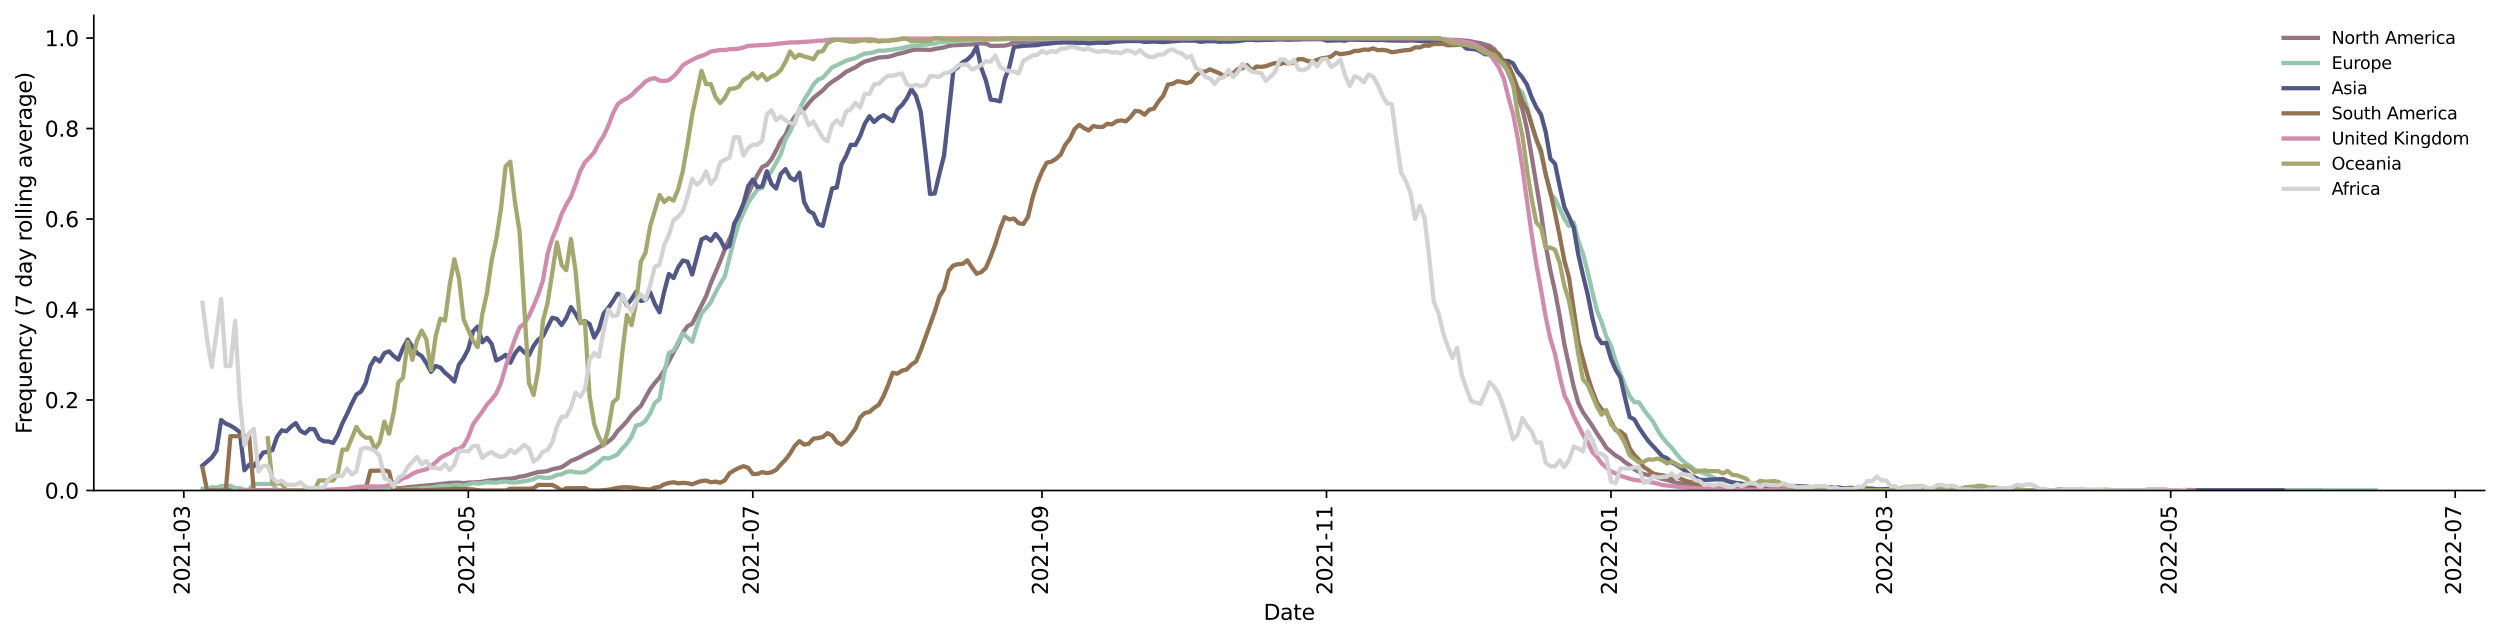<?xml version="1.0" encoding="utf-8" standalone="no"?>
<!DOCTYPE svg PUBLIC "-//W3C//DTD SVG 1.1//EN"
  "http://www.w3.org/Graphics/SVG/1.1/DTD/svg11.dtd">
<svg xmlns:xlink="http://www.w3.org/1999/xlink" width="1166.981pt" height="298.621pt" viewBox="0 0 1166.981 298.621" xmlns="http://www.w3.org/2000/svg" version="1.1">
 <defs>
  <style type="text/css">*{stroke-linejoin: round; stroke-linecap: butt}</style>
 </defs>
 <g id="figure_1">
  <g id="patch_1">
   <path d="M 0 298.621 
L 1166.981 298.621 
L 1166.981 0 
L 0 0 
z
" style="fill: #ffffff"/>
  </g>
  <g id="axes_1">
   <g id="patch_2">
    <path d="M 43.781 228.96 
L 1159.781 228.96 
L 1159.781 7.2 
L 43.781 7.2 
z
" style="fill: #ffffff"/>
   </g>
   <g id="matplotlib.axis_1">
    <g id="xtick_1">
     <g id="line2d_1">
      <defs>
       <path id="m206f863439" d="M 0 0 
L 0 3.5 
" style="stroke: #000000; stroke-width: 0.8"/>
      </defs>
      <g>
       <use xlink:href="#m206f863439" x="85.8" y="228.96" style="stroke: #000000; stroke-width: 0.8"/>
      </g>
     </g>
     <g id="text_1">
      <!-- 2021-03 -->
      <g transform="translate(88.559 277.743)rotate(-90)scale(0.1 -0.1)">
       <defs>
        <path id="DejaVuSans-32" d="M 1228 531 
L 3431 531 
L 3431 0 
L 469 0 
L 469 531 
Q 828 903 1448 1529 
Q 2069 2156 2228 2338 
Q 2531 2678 2651 2914 
Q 2772 3150 2772 3378 
Q 2772 3750 2511 3984 
Q 2250 4219 1831 4219 
Q 1534 4219 1204 4116 
Q 875 4013 500 3803 
L 500 4441 
Q 881 4594 1212 4672 
Q 1544 4750 1819 4750 
Q 2544 4750 2975 4387 
Q 3406 4025 3406 3419 
Q 3406 3131 3298 2873 
Q 3191 2616 2906 2266 
Q 2828 2175 2409 1742 
Q 1991 1309 1228 531 
z
" transform="scale(0.016)"/>
        <path id="DejaVuSans-30" d="M 2034 4250 
Q 1547 4250 1301 3770 
Q 1056 3291 1056 2328 
Q 1056 1369 1301 889 
Q 1547 409 2034 409 
Q 2525 409 2770 889 
Q 3016 1369 3016 2328 
Q 3016 3291 2770 3770 
Q 2525 4250 2034 4250 
z
M 2034 4750 
Q 2819 4750 3233 4129 
Q 3647 3509 3647 2328 
Q 3647 1150 3233 529 
Q 2819 -91 2034 -91 
Q 1250 -91 836 529 
Q 422 1150 422 2328 
Q 422 3509 836 4129 
Q 1250 4750 2034 4750 
z
" transform="scale(0.016)"/>
        <path id="DejaVuSans-31" d="M 794 531 
L 1825 531 
L 1825 4091 
L 703 3866 
L 703 4441 
L 1819 4666 
L 2450 4666 
L 2450 531 
L 3481 531 
L 3481 0 
L 794 0 
L 794 531 
z
" transform="scale(0.016)"/>
        <path id="DejaVuSans-2d" d="M 313 2009 
L 1997 2009 
L 1997 1497 
L 313 1497 
L 313 2009 
z
" transform="scale(0.016)"/>
        <path id="DejaVuSans-33" d="M 2597 2516 
Q 3050 2419 3304 2112 
Q 3559 1806 3559 1356 
Q 3559 666 3084 287 
Q 2609 -91 1734 -91 
Q 1441 -91 1130 -33 
Q 819 25 488 141 
L 488 750 
Q 750 597 1062 519 
Q 1375 441 1716 441 
Q 2309 441 2620 675 
Q 2931 909 2931 1356 
Q 2931 1769 2642 2001 
Q 2353 2234 1838 2234 
L 1294 2234 
L 1294 2753 
L 1863 2753 
Q 2328 2753 2575 2939 
Q 2822 3125 2822 3475 
Q 2822 3834 2567 4026 
Q 2313 4219 1838 4219 
Q 1578 4219 1281 4162 
Q 984 4106 628 3988 
L 628 4550 
Q 988 4650 1302 4700 
Q 1616 4750 1894 4750 
Q 2613 4750 3031 4423 
Q 3450 4097 3450 3541 
Q 3450 3153 3228 2886 
Q 3006 2619 2597 2516 
z
" transform="scale(0.016)"/>
       </defs>
       <use xlink:href="#DejaVuSans-32"/>
       <use xlink:href="#DejaVuSans-30" x="63.623"/>
       <use xlink:href="#DejaVuSans-32" x="127.246"/>
       <use xlink:href="#DejaVuSans-31" x="190.869"/>
       <use xlink:href="#DejaVuSans-2d" x="254.492"/>
       <use xlink:href="#DejaVuSans-30" x="290.576"/>
       <use xlink:href="#DejaVuSans-33" x="354.199"/>
      </g>
     </g>
    </g>
    <g id="xtick_2">
     <g id="line2d_2">
      <g>
       <use xlink:href="#m206f863439" x="218.605" y="228.96" style="stroke: #000000; stroke-width: 0.8"/>
      </g>
     </g>
     <g id="text_2">
      <!-- 2021-05 -->
      <g transform="translate(221.365 277.743)rotate(-90)scale(0.1 -0.1)">
       <defs>
        <path id="DejaVuSans-35" d="M 691 4666 
L 3169 4666 
L 3169 4134 
L 1269 4134 
L 1269 2991 
Q 1406 3038 1543 3061 
Q 1681 3084 1819 3084 
Q 2600 3084 3056 2656 
Q 3513 2228 3513 1497 
Q 3513 744 3044 326 
Q 2575 -91 1722 -91 
Q 1428 -91 1123 -41 
Q 819 9 494 109 
L 494 744 
Q 775 591 1075 516 
Q 1375 441 1709 441 
Q 2250 441 2565 725 
Q 2881 1009 2881 1497 
Q 2881 1984 2565 2268 
Q 2250 2553 1709 2553 
Q 1456 2553 1204 2497 
Q 953 2441 691 2322 
L 691 4666 
z
" transform="scale(0.016)"/>
       </defs>
       <use xlink:href="#DejaVuSans-32"/>
       <use xlink:href="#DejaVuSans-30" x="63.623"/>
       <use xlink:href="#DejaVuSans-32" x="127.246"/>
       <use xlink:href="#DejaVuSans-31" x="190.869"/>
       <use xlink:href="#DejaVuSans-2d" x="254.492"/>
       <use xlink:href="#DejaVuSans-30" x="290.576"/>
       <use xlink:href="#DejaVuSans-35" x="354.199"/>
      </g>
     </g>
    </g>
    <g id="xtick_3">
     <g id="line2d_3">
      <g>
       <use xlink:href="#m206f863439" x="351.411" y="228.96" style="stroke: #000000; stroke-width: 0.8"/>
      </g>
     </g>
     <g id="text_3">
      <!-- 2021-07 -->
      <g transform="translate(354.17 277.743)rotate(-90)scale(0.1 -0.1)">
       <defs>
        <path id="DejaVuSans-37" d="M 525 4666 
L 3525 4666 
L 3525 4397 
L 1831 0 
L 1172 0 
L 2766 4134 
L 525 4134 
L 525 4666 
z
" transform="scale(0.016)"/>
       </defs>
       <use xlink:href="#DejaVuSans-32"/>
       <use xlink:href="#DejaVuSans-30" x="63.623"/>
       <use xlink:href="#DejaVuSans-32" x="127.246"/>
       <use xlink:href="#DejaVuSans-31" x="190.869"/>
       <use xlink:href="#DejaVuSans-2d" x="254.492"/>
       <use xlink:href="#DejaVuSans-30" x="290.576"/>
       <use xlink:href="#DejaVuSans-37" x="354.199"/>
      </g>
     </g>
    </g>
    <g id="xtick_4">
     <g id="line2d_4">
      <g>
       <use xlink:href="#m206f863439" x="486.393" y="228.96" style="stroke: #000000; stroke-width: 0.8"/>
      </g>
     </g>
     <g id="text_4">
      <!-- 2021-09 -->
      <g transform="translate(489.152 277.743)rotate(-90)scale(0.1 -0.1)">
       <defs>
        <path id="DejaVuSans-39" d="M 703 97 
L 703 672 
Q 941 559 1184 500 
Q 1428 441 1663 441 
Q 2288 441 2617 861 
Q 2947 1281 2994 2138 
Q 2813 1869 2534 1725 
Q 2256 1581 1919 1581 
Q 1219 1581 811 2004 
Q 403 2428 403 3163 
Q 403 3881 828 4315 
Q 1253 4750 1959 4750 
Q 2769 4750 3195 4129 
Q 3622 3509 3622 2328 
Q 3622 1225 3098 567 
Q 2575 -91 1691 -91 
Q 1453 -91 1209 -44 
Q 966 3 703 97 
z
M 1959 2075 
Q 2384 2075 2632 2365 
Q 2881 2656 2881 3163 
Q 2881 3666 2632 3958 
Q 2384 4250 1959 4250 
Q 1534 4250 1286 3958 
Q 1038 3666 1038 3163 
Q 1038 2656 1286 2365 
Q 1534 2075 1959 2075 
z
" transform="scale(0.016)"/>
       </defs>
       <use xlink:href="#DejaVuSans-32"/>
       <use xlink:href="#DejaVuSans-30" x="63.623"/>
       <use xlink:href="#DejaVuSans-32" x="127.246"/>
       <use xlink:href="#DejaVuSans-31" x="190.869"/>
       <use xlink:href="#DejaVuSans-2d" x="254.492"/>
       <use xlink:href="#DejaVuSans-30" x="290.576"/>
       <use xlink:href="#DejaVuSans-39" x="354.199"/>
      </g>
     </g>
    </g>
    <g id="xtick_5">
     <g id="line2d_5">
      <g>
       <use xlink:href="#m206f863439" x="619.198" y="228.96" style="stroke: #000000; stroke-width: 0.8"/>
      </g>
     </g>
     <g id="text_5">
      <!-- 2021-11 -->
      <g transform="translate(621.958 277.743)rotate(-90)scale(0.1 -0.1)">
       <use xlink:href="#DejaVuSans-32"/>
       <use xlink:href="#DejaVuSans-30" x="63.623"/>
       <use xlink:href="#DejaVuSans-32" x="127.246"/>
       <use xlink:href="#DejaVuSans-31" x="190.869"/>
       <use xlink:href="#DejaVuSans-2d" x="254.492"/>
       <use xlink:href="#DejaVuSans-31" x="290.576"/>
       <use xlink:href="#DejaVuSans-31" x="354.199"/>
      </g>
     </g>
    </g>
    <g id="xtick_6">
     <g id="line2d_6">
      <g>
       <use xlink:href="#m206f863439" x="752.004" y="228.96" style="stroke: #000000; stroke-width: 0.8"/>
      </g>
     </g>
     <g id="text_6">
      <!-- 2022-01 -->
      <g transform="translate(754.763 277.743)rotate(-90)scale(0.1 -0.1)">
       <use xlink:href="#DejaVuSans-32"/>
       <use xlink:href="#DejaVuSans-30" x="63.623"/>
       <use xlink:href="#DejaVuSans-32" x="127.246"/>
       <use xlink:href="#DejaVuSans-32" x="190.869"/>
       <use xlink:href="#DejaVuSans-2d" x="254.492"/>
       <use xlink:href="#DejaVuSans-30" x="290.576"/>
       <use xlink:href="#DejaVuSans-31" x="354.199"/>
      </g>
     </g>
    </g>
    <g id="xtick_7">
     <g id="line2d_7">
      <g>
       <use xlink:href="#m206f863439" x="880.455" y="228.96" style="stroke: #000000; stroke-width: 0.8"/>
      </g>
     </g>
     <g id="text_7">
      <!-- 2022-03 -->
      <g transform="translate(883.214 277.743)rotate(-90)scale(0.1 -0.1)">
       <use xlink:href="#DejaVuSans-32"/>
       <use xlink:href="#DejaVuSans-30" x="63.623"/>
       <use xlink:href="#DejaVuSans-32" x="127.246"/>
       <use xlink:href="#DejaVuSans-32" x="190.869"/>
       <use xlink:href="#DejaVuSans-2d" x="254.492"/>
       <use xlink:href="#DejaVuSans-30" x="290.576"/>
       <use xlink:href="#DejaVuSans-33" x="354.199"/>
      </g>
     </g>
    </g>
    <g id="xtick_8">
     <g id="line2d_8">
      <g>
       <use xlink:href="#m206f863439" x="1013.26" y="228.96" style="stroke: #000000; stroke-width: 0.8"/>
      </g>
     </g>
     <g id="text_8">
      <!-- 2022-05 -->
      <g transform="translate(1016.019 277.743)rotate(-90)scale(0.1 -0.1)">
       <use xlink:href="#DejaVuSans-32"/>
       <use xlink:href="#DejaVuSans-30" x="63.623"/>
       <use xlink:href="#DejaVuSans-32" x="127.246"/>
       <use xlink:href="#DejaVuSans-32" x="190.869"/>
       <use xlink:href="#DejaVuSans-2d" x="254.492"/>
       <use xlink:href="#DejaVuSans-30" x="290.576"/>
       <use xlink:href="#DejaVuSans-35" x="354.199"/>
      </g>
     </g>
    </g>
    <g id="xtick_9">
     <g id="line2d_9">
      <g>
       <use xlink:href="#m206f863439" x="1146.065" y="228.96" style="stroke: #000000; stroke-width: 0.8"/>
      </g>
     </g>
     <g id="text_9">
      <!-- 2022-07 -->
      <g transform="translate(1148.825 277.743)rotate(-90)scale(0.1 -0.1)">
       <use xlink:href="#DejaVuSans-32"/>
       <use xlink:href="#DejaVuSans-30" x="63.623"/>
       <use xlink:href="#DejaVuSans-32" x="127.246"/>
       <use xlink:href="#DejaVuSans-32" x="190.869"/>
       <use xlink:href="#DejaVuSans-2d" x="254.492"/>
       <use xlink:href="#DejaVuSans-30" x="290.576"/>
       <use xlink:href="#DejaVuSans-37" x="354.199"/>
      </g>
     </g>
    </g>
    <g id="text_10">
     <!-- Date -->
     <g transform="translate(589.83 289.341)scale(0.1 -0.1)">
      <defs>
       <path id="DejaVuSans-44" d="M 1259 4147 
L 1259 519 
L 2022 519 
Q 2988 519 3436 956 
Q 3884 1394 3884 2338 
Q 3884 3275 3436 3711 
Q 2988 4147 2022 4147 
L 1259 4147 
z
M 628 4666 
L 1925 4666 
Q 3281 4666 3915 4102 
Q 4550 3538 4550 2338 
Q 4550 1131 3912 565 
Q 3275 0 1925 0 
L 628 0 
L 628 4666 
z
" transform="scale(0.016)"/>
       <path id="DejaVuSans-61" d="M 2194 1759 
Q 1497 1759 1228 1600 
Q 959 1441 959 1056 
Q 959 750 1161 570 
Q 1363 391 1709 391 
Q 2188 391 2477 730 
Q 2766 1069 2766 1631 
L 2766 1759 
L 2194 1759 
z
M 3341 1997 
L 3341 0 
L 2766 0 
L 2766 531 
Q 2569 213 2275 61 
Q 1981 -91 1556 -91 
Q 1019 -91 701 211 
Q 384 513 384 1019 
Q 384 1609 779 1909 
Q 1175 2209 1959 2209 
L 2766 2209 
L 2766 2266 
Q 2766 2663 2505 2880 
Q 2244 3097 1772 3097 
Q 1472 3097 1187 3025 
Q 903 2953 641 2809 
L 641 3341 
Q 956 3463 1253 3523 
Q 1550 3584 1831 3584 
Q 2591 3584 2966 3190 
Q 3341 2797 3341 1997 
z
" transform="scale(0.016)"/>
       <path id="DejaVuSans-74" d="M 1172 4494 
L 1172 3500 
L 2356 3500 
L 2356 3053 
L 1172 3053 
L 1172 1153 
Q 1172 725 1289 603 
Q 1406 481 1766 481 
L 2356 481 
L 2356 0 
L 1766 0 
Q 1100 0 847 248 
Q 594 497 594 1153 
L 594 3053 
L 172 3053 
L 172 3500 
L 594 3500 
L 594 4494 
L 1172 4494 
z
" transform="scale(0.016)"/>
       <path id="DejaVuSans-65" d="M 3597 1894 
L 3597 1613 
L 953 1613 
Q 991 1019 1311 708 
Q 1631 397 2203 397 
Q 2534 397 2845 478 
Q 3156 559 3463 722 
L 3463 178 
Q 3153 47 2828 -22 
Q 2503 -91 2169 -91 
Q 1331 -91 842 396 
Q 353 884 353 1716 
Q 353 2575 817 3079 
Q 1281 3584 2069 3584 
Q 2775 3584 3186 3129 
Q 3597 2675 3597 1894 
z
M 3022 2063 
Q 3016 2534 2758 2815 
Q 2500 3097 2075 3097 
Q 1594 3097 1305 2825 
Q 1016 2553 972 2059 
L 3022 2063 
z
" transform="scale(0.016)"/>
      </defs>
      <use xlink:href="#DejaVuSans-44"/>
      <use xlink:href="#DejaVuSans-61" x="77.002"/>
      <use xlink:href="#DejaVuSans-74" x="138.281"/>
      <use xlink:href="#DejaVuSans-65" x="177.49"/>
     </g>
    </g>
   </g>
   <g id="matplotlib.axis_2">
    <g id="ytick_1">
     <g id="line2d_10">
      <defs>
       <path id="mbcb09acb07" d="M 0 0 
L -3.5 0 
" style="stroke: #000000; stroke-width: 0.8"/>
      </defs>
      <g>
       <use xlink:href="#mbcb09acb07" x="43.781" y="228.96" style="stroke: #000000; stroke-width: 0.8"/>
      </g>
     </g>
     <g id="text_11">
      <!-- 0.0 -->
      <g transform="translate(20.878 232.759)scale(0.1 -0.1)">
       <defs>
        <path id="DejaVuSans-2e" d="M 684 794 
L 1344 794 
L 1344 0 
L 684 0 
L 684 794 
z
" transform="scale(0.016)"/>
       </defs>
       <use xlink:href="#DejaVuSans-30"/>
       <use xlink:href="#DejaVuSans-2e" x="63.623"/>
       <use xlink:href="#DejaVuSans-30" x="95.41"/>
      </g>
     </g>
    </g>
    <g id="ytick_2">
     <g id="line2d_11">
      <g>
       <use xlink:href="#mbcb09acb07" x="43.781" y="186.72" style="stroke: #000000; stroke-width: 0.8"/>
      </g>
     </g>
     <g id="text_12">
      <!-- 0.2 -->
      <g transform="translate(20.878 190.519)scale(0.1 -0.1)">
       <use xlink:href="#DejaVuSans-30"/>
       <use xlink:href="#DejaVuSans-2e" x="63.623"/>
       <use xlink:href="#DejaVuSans-32" x="95.41"/>
      </g>
     </g>
    </g>
    <g id="ytick_3">
     <g id="line2d_12">
      <g>
       <use xlink:href="#mbcb09acb07" x="43.781" y="144.48" style="stroke: #000000; stroke-width: 0.8"/>
      </g>
     </g>
     <g id="text_13">
      <!-- 0.4 -->
      <g transform="translate(20.878 148.279)scale(0.1 -0.1)">
       <defs>
        <path id="DejaVuSans-34" d="M 2419 4116 
L 825 1625 
L 2419 1625 
L 2419 4116 
z
M 2253 4666 
L 3047 4666 
L 3047 1625 
L 3713 1625 
L 3713 1100 
L 3047 1100 
L 3047 0 
L 2419 0 
L 2419 1100 
L 313 1100 
L 313 1709 
L 2253 4666 
z
" transform="scale(0.016)"/>
       </defs>
       <use xlink:href="#DejaVuSans-30"/>
       <use xlink:href="#DejaVuSans-2e" x="63.623"/>
       <use xlink:href="#DejaVuSans-34" x="95.41"/>
      </g>
     </g>
    </g>
    <g id="ytick_4">
     <g id="line2d_13">
      <g>
       <use xlink:href="#mbcb09acb07" x="43.781" y="102.24" style="stroke: #000000; stroke-width: 0.8"/>
      </g>
     </g>
     <g id="text_14">
      <!-- 0.6 -->
      <g transform="translate(20.878 106.039)scale(0.1 -0.1)">
       <defs>
        <path id="DejaVuSans-36" d="M 2113 2584 
Q 1688 2584 1439 2293 
Q 1191 2003 1191 1497 
Q 1191 994 1439 701 
Q 1688 409 2113 409 
Q 2538 409 2786 701 
Q 3034 994 3034 1497 
Q 3034 2003 2786 2293 
Q 2538 2584 2113 2584 
z
M 3366 4563 
L 3366 3988 
Q 3128 4100 2886 4159 
Q 2644 4219 2406 4219 
Q 1781 4219 1451 3797 
Q 1122 3375 1075 2522 
Q 1259 2794 1537 2939 
Q 1816 3084 2150 3084 
Q 2853 3084 3261 2657 
Q 3669 2231 3669 1497 
Q 3669 778 3244 343 
Q 2819 -91 2113 -91 
Q 1303 -91 875 529 
Q 447 1150 447 2328 
Q 447 3434 972 4092 
Q 1497 4750 2381 4750 
Q 2619 4750 2861 4703 
Q 3103 4656 3366 4563 
z
" transform="scale(0.016)"/>
       </defs>
       <use xlink:href="#DejaVuSans-30"/>
       <use xlink:href="#DejaVuSans-2e" x="63.623"/>
       <use xlink:href="#DejaVuSans-36" x="95.41"/>
      </g>
     </g>
    </g>
    <g id="ytick_5">
     <g id="line2d_14">
      <g>
       <use xlink:href="#mbcb09acb07" x="43.781" y="60" style="stroke: #000000; stroke-width: 0.8"/>
      </g>
     </g>
     <g id="text_15">
      <!-- 0.8 -->
      <g transform="translate(20.878 63.799)scale(0.1 -0.1)">
       <defs>
        <path id="DejaVuSans-38" d="M 2034 2216 
Q 1584 2216 1326 1975 
Q 1069 1734 1069 1313 
Q 1069 891 1326 650 
Q 1584 409 2034 409 
Q 2484 409 2743 651 
Q 3003 894 3003 1313 
Q 3003 1734 2745 1975 
Q 2488 2216 2034 2216 
z
M 1403 2484 
Q 997 2584 770 2862 
Q 544 3141 544 3541 
Q 544 4100 942 4425 
Q 1341 4750 2034 4750 
Q 2731 4750 3128 4425 
Q 3525 4100 3525 3541 
Q 3525 3141 3298 2862 
Q 3072 2584 2669 2484 
Q 3125 2378 3379 2068 
Q 3634 1759 3634 1313 
Q 3634 634 3220 271 
Q 2806 -91 2034 -91 
Q 1263 -91 848 271 
Q 434 634 434 1313 
Q 434 1759 690 2068 
Q 947 2378 1403 2484 
z
M 1172 3481 
Q 1172 3119 1398 2916 
Q 1625 2713 2034 2713 
Q 2441 2713 2670 2916 
Q 2900 3119 2900 3481 
Q 2900 3844 2670 4047 
Q 2441 4250 2034 4250 
Q 1625 4250 1398 4047 
Q 1172 3844 1172 3481 
z
" transform="scale(0.016)"/>
       </defs>
       <use xlink:href="#DejaVuSans-30"/>
       <use xlink:href="#DejaVuSans-2e" x="63.623"/>
       <use xlink:href="#DejaVuSans-38" x="95.41"/>
      </g>
     </g>
    </g>
    <g id="ytick_6">
     <g id="line2d_15">
      <g>
       <use xlink:href="#mbcb09acb07" x="43.781" y="17.76" style="stroke: #000000; stroke-width: 0.8"/>
      </g>
     </g>
     <g id="text_16">
      <!-- 1.0 -->
      <g transform="translate(20.878 21.559)scale(0.1 -0.1)">
       <use xlink:href="#DejaVuSans-31"/>
       <use xlink:href="#DejaVuSans-2e" x="63.623"/>
       <use xlink:href="#DejaVuSans-30" x="95.41"/>
      </g>
     </g>
    </g>
    <g id="text_17">
     <!-- Frequency (7 day rolling average) -->
     <g transform="translate(14.798 202.529)rotate(-90)scale(0.1 -0.1)">
      <defs>
       <path id="DejaVuSans-46" d="M 628 4666 
L 3309 4666 
L 3309 4134 
L 1259 4134 
L 1259 2759 
L 3109 2759 
L 3109 2228 
L 1259 2228 
L 1259 0 
L 628 0 
L 628 4666 
z
" transform="scale(0.016)"/>
       <path id="DejaVuSans-72" d="M 2631 2963 
Q 2534 3019 2420 3045 
Q 2306 3072 2169 3072 
Q 1681 3072 1420 2755 
Q 1159 2438 1159 1844 
L 1159 0 
L 581 0 
L 581 3500 
L 1159 3500 
L 1159 2956 
Q 1341 3275 1631 3429 
Q 1922 3584 2338 3584 
Q 2397 3584 2469 3576 
Q 2541 3569 2628 3553 
L 2631 2963 
z
" transform="scale(0.016)"/>
       <path id="DejaVuSans-71" d="M 947 1747 
Q 947 1113 1208 752 
Q 1469 391 1925 391 
Q 2381 391 2643 752 
Q 2906 1113 2906 1747 
Q 2906 2381 2643 2742 
Q 2381 3103 1925 3103 
Q 1469 3103 1208 2742 
Q 947 2381 947 1747 
z
M 2906 525 
Q 2725 213 2448 61 
Q 2172 -91 1784 -91 
Q 1150 -91 751 415 
Q 353 922 353 1747 
Q 353 2572 751 3078 
Q 1150 3584 1784 3584 
Q 2172 3584 2448 3432 
Q 2725 3281 2906 2969 
L 2906 3500 
L 3481 3500 
L 3481 -1331 
L 2906 -1331 
L 2906 525 
z
" transform="scale(0.016)"/>
       <path id="DejaVuSans-75" d="M 544 1381 
L 544 3500 
L 1119 3500 
L 1119 1403 
Q 1119 906 1312 657 
Q 1506 409 1894 409 
Q 2359 409 2629 706 
Q 2900 1003 2900 1516 
L 2900 3500 
L 3475 3500 
L 3475 0 
L 2900 0 
L 2900 538 
Q 2691 219 2414 64 
Q 2138 -91 1772 -91 
Q 1169 -91 856 284 
Q 544 659 544 1381 
z
M 1991 3584 
L 1991 3584 
z
" transform="scale(0.016)"/>
       <path id="DejaVuSans-6e" d="M 3513 2113 
L 3513 0 
L 2938 0 
L 2938 2094 
Q 2938 2591 2744 2837 
Q 2550 3084 2163 3084 
Q 1697 3084 1428 2787 
Q 1159 2491 1159 1978 
L 1159 0 
L 581 0 
L 581 3500 
L 1159 3500 
L 1159 2956 
Q 1366 3272 1645 3428 
Q 1925 3584 2291 3584 
Q 2894 3584 3203 3211 
Q 3513 2838 3513 2113 
z
" transform="scale(0.016)"/>
       <path id="DejaVuSans-63" d="M 3122 3366 
L 3122 2828 
Q 2878 2963 2633 3030 
Q 2388 3097 2138 3097 
Q 1578 3097 1268 2742 
Q 959 2388 959 1747 
Q 959 1106 1268 751 
Q 1578 397 2138 397 
Q 2388 397 2633 464 
Q 2878 531 3122 666 
L 3122 134 
Q 2881 22 2623 -34 
Q 2366 -91 2075 -91 
Q 1284 -91 818 406 
Q 353 903 353 1747 
Q 353 2603 823 3093 
Q 1294 3584 2113 3584 
Q 2378 3584 2631 3529 
Q 2884 3475 3122 3366 
z
" transform="scale(0.016)"/>
       <path id="DejaVuSans-79" d="M 2059 -325 
Q 1816 -950 1584 -1140 
Q 1353 -1331 966 -1331 
L 506 -1331 
L 506 -850 
L 844 -850 
Q 1081 -850 1212 -737 
Q 1344 -625 1503 -206 
L 1606 56 
L 191 3500 
L 800 3500 
L 1894 763 
L 2988 3500 
L 3597 3500 
L 2059 -325 
z
" transform="scale(0.016)"/>
       <path id="DejaVuSans-20" transform="scale(0.016)"/>
       <path id="DejaVuSans-28" d="M 1984 4856 
Q 1566 4138 1362 3434 
Q 1159 2731 1159 2009 
Q 1159 1288 1364 580 
Q 1569 -128 1984 -844 
L 1484 -844 
Q 1016 -109 783 600 
Q 550 1309 550 2009 
Q 550 2706 781 3412 
Q 1013 4119 1484 4856 
L 1984 4856 
z
" transform="scale(0.016)"/>
       <path id="DejaVuSans-64" d="M 2906 2969 
L 2906 4863 
L 3481 4863 
L 3481 0 
L 2906 0 
L 2906 525 
Q 2725 213 2448 61 
Q 2172 -91 1784 -91 
Q 1150 -91 751 415 
Q 353 922 353 1747 
Q 353 2572 751 3078 
Q 1150 3584 1784 3584 
Q 2172 3584 2448 3432 
Q 2725 3281 2906 2969 
z
M 947 1747 
Q 947 1113 1208 752 
Q 1469 391 1925 391 
Q 2381 391 2643 752 
Q 2906 1113 2906 1747 
Q 2906 2381 2643 2742 
Q 2381 3103 1925 3103 
Q 1469 3103 1208 2742 
Q 947 2381 947 1747 
z
" transform="scale(0.016)"/>
       <path id="DejaVuSans-6f" d="M 1959 3097 
Q 1497 3097 1228 2736 
Q 959 2375 959 1747 
Q 959 1119 1226 758 
Q 1494 397 1959 397 
Q 2419 397 2687 759 
Q 2956 1122 2956 1747 
Q 2956 2369 2687 2733 
Q 2419 3097 1959 3097 
z
M 1959 3584 
Q 2709 3584 3137 3096 
Q 3566 2609 3566 1747 
Q 3566 888 3137 398 
Q 2709 -91 1959 -91 
Q 1206 -91 779 398 
Q 353 888 353 1747 
Q 353 2609 779 3096 
Q 1206 3584 1959 3584 
z
" transform="scale(0.016)"/>
       <path id="DejaVuSans-6c" d="M 603 4863 
L 1178 4863 
L 1178 0 
L 603 0 
L 603 4863 
z
" transform="scale(0.016)"/>
       <path id="DejaVuSans-69" d="M 603 3500 
L 1178 3500 
L 1178 0 
L 603 0 
L 603 3500 
z
M 603 4863 
L 1178 4863 
L 1178 4134 
L 603 4134 
L 603 4863 
z
" transform="scale(0.016)"/>
       <path id="DejaVuSans-67" d="M 2906 1791 
Q 2906 2416 2648 2759 
Q 2391 3103 1925 3103 
Q 1463 3103 1205 2759 
Q 947 2416 947 1791 
Q 947 1169 1205 825 
Q 1463 481 1925 481 
Q 2391 481 2648 825 
Q 2906 1169 2906 1791 
z
M 3481 434 
Q 3481 -459 3084 -895 
Q 2688 -1331 1869 -1331 
Q 1566 -1331 1297 -1286 
Q 1028 -1241 775 -1147 
L 775 -588 
Q 1028 -725 1275 -790 
Q 1522 -856 1778 -856 
Q 2344 -856 2625 -561 
Q 2906 -266 2906 331 
L 2906 616 
Q 2728 306 2450 153 
Q 2172 0 1784 0 
Q 1141 0 747 490 
Q 353 981 353 1791 
Q 353 2603 747 3093 
Q 1141 3584 1784 3584 
Q 2172 3584 2450 3431 
Q 2728 3278 2906 2969 
L 2906 3500 
L 3481 3500 
L 3481 434 
z
" transform="scale(0.016)"/>
       <path id="DejaVuSans-76" d="M 191 3500 
L 800 3500 
L 1894 563 
L 2988 3500 
L 3597 3500 
L 2284 0 
L 1503 0 
L 191 3500 
z
" transform="scale(0.016)"/>
       <path id="DejaVuSans-29" d="M 513 4856 
L 1013 4856 
Q 1481 4119 1714 3412 
Q 1947 2706 1947 2009 
Q 1947 1309 1714 600 
Q 1481 -109 1013 -844 
L 513 -844 
Q 928 -128 1133 580 
Q 1338 1288 1338 2009 
Q 1338 2731 1133 3434 
Q 928 4138 513 4856 
z
" transform="scale(0.016)"/>
      </defs>
      <use xlink:href="#DejaVuSans-46"/>
      <use xlink:href="#DejaVuSans-72" x="50.27"/>
      <use xlink:href="#DejaVuSans-65" x="89.133"/>
      <use xlink:href="#DejaVuSans-71" x="150.656"/>
      <use xlink:href="#DejaVuSans-75" x="214.133"/>
      <use xlink:href="#DejaVuSans-65" x="277.512"/>
      <use xlink:href="#DejaVuSans-6e" x="339.035"/>
      <use xlink:href="#DejaVuSans-63" x="402.414"/>
      <use xlink:href="#DejaVuSans-79" x="457.395"/>
      <use xlink:href="#DejaVuSans-20" x="516.574"/>
      <use xlink:href="#DejaVuSans-28" x="548.361"/>
      <use xlink:href="#DejaVuSans-37" x="587.375"/>
      <use xlink:href="#DejaVuSans-20" x="650.998"/>
      <use xlink:href="#DejaVuSans-64" x="682.785"/>
      <use xlink:href="#DejaVuSans-61" x="746.262"/>
      <use xlink:href="#DejaVuSans-79" x="807.541"/>
      <use xlink:href="#DejaVuSans-20" x="866.721"/>
      <use xlink:href="#DejaVuSans-72" x="898.508"/>
      <use xlink:href="#DejaVuSans-6f" x="937.371"/>
      <use xlink:href="#DejaVuSans-6c" x="998.553"/>
      <use xlink:href="#DejaVuSans-6c" x="1026.336"/>
      <use xlink:href="#DejaVuSans-69" x="1054.119"/>
      <use xlink:href="#DejaVuSans-6e" x="1081.902"/>
      <use xlink:href="#DejaVuSans-67" x="1145.281"/>
      <use xlink:href="#DejaVuSans-20" x="1208.758"/>
      <use xlink:href="#DejaVuSans-61" x="1240.545"/>
      <use xlink:href="#DejaVuSans-76" x="1301.824"/>
      <use xlink:href="#DejaVuSans-65" x="1361.004"/>
      <use xlink:href="#DejaVuSans-72" x="1422.527"/>
      <use xlink:href="#DejaVuSans-61" x="1463.641"/>
      <use xlink:href="#DejaVuSans-67" x="1524.92"/>
      <use xlink:href="#DejaVuSans-65" x="1588.396"/>
      <use xlink:href="#DejaVuSans-29" x="1649.92"/>
     </g>
    </g>
   </g>
   <g id="line2d_16">
    <path d="M 98.863 228.909 
L 105.394 228.9 
L 107.571 228.797 
L 144.583 228.863 
L 172.885 228.53 
L 175.063 228.279 
L 188.125 227.786 
L 190.303 227.441 
L 203.365 226.232 
L 205.542 225.895 
L 207.72 225.737 
L 209.897 225.435 
L 214.251 225.304 
L 216.428 225.55 
L 218.605 225.285 
L 222.96 225.107 
L 225.137 224.89 
L 227.314 224.465 
L 236.022 223.548 
L 238.2 223.466 
L 240.377 223.141 
L 242.554 222.498 
L 244.731 222.218 
L 251.262 220.308 
L 253.439 220.191 
L 255.617 219.834 
L 257.794 219.032 
L 259.971 218.62 
L 262.148 218.078 
L 264.325 216.709 
L 266.502 215.139 
L 268.679 214.299 
L 270.857 213.322 
L 273.034 212.051 
L 277.388 210.015 
L 283.919 206.179 
L 286.097 204.344 
L 288.274 201.232 
L 290.451 199.05 
L 292.628 196.646 
L 294.805 193.734 
L 296.982 191.519 
L 299.159 189.472 
L 303.514 181.545 
L 305.691 178.755 
L 307.868 176.21 
L 310.045 172.855 
L 312.222 168.623 
L 316.576 160.47 
L 318.754 155.329 
L 320.931 152.29 
L 323.108 151.109 
L 329.639 138.175 
L 331.816 132.203 
L 336.171 122.01 
L 338.348 116.335 
L 340.525 111.392 
L 342.702 107.152 
L 344.879 100.127 
L 347.056 95.642 
L 349.233 90.607 
L 351.411 85.957 
L 353.588 81.658 
L 355.765 77.958 
L 357.942 76.992 
L 360.119 74.337 
L 362.296 70.247 
L 364.473 65.759 
L 366.651 62.998 
L 368.828 57.943 
L 371.005 54.474 
L 373.182 52.465 
L 375.359 50.972 
L 377.536 48.191 
L 379.713 45.687 
L 384.068 42.183 
L 386.245 39.851 
L 388.422 38.166 
L 390.599 36.794 
L 392.776 35.283 
L 394.953 33.528 
L 399.308 31.424 
L 401.485 29.904 
L 403.662 28.743 
L 410.193 26.854 
L 414.548 26.54 
L 416.725 25.978 
L 418.902 25.192 
L 421.079 24.772 
L 425.433 23.494 
L 427.61 23.133 
L 431.965 23.206 
L 434.142 23.325 
L 436.319 22.866 
L 440.673 22.105 
L 442.85 21.449 
L 445.027 21.144 
L 453.736 20.702 
L 455.913 20.372 
L 458.09 20.268 
L 460.267 20.385 
L 462.445 21.471 
L 468.976 21.3 
L 471.153 20.806 
L 473.33 19.587 
L 475.507 19.619 
L 479.862 19.308 
L 482.039 19.393 
L 486.393 19.108 
L 488.57 19.209 
L 490.747 19.033 
L 495.102 19.134 
L 497.279 19.384 
L 501.633 19.553 
L 505.987 19.151 
L 508.164 18.876 
L 512.519 18.689 
L 514.696 19.092 
L 519.05 19.039 
L 521.227 19.187 
L 523.404 19.107 
L 525.581 18.671 
L 529.936 18.705 
L 532.113 18.455 
L 538.644 18.334 
L 545.176 18.169 
L 551.707 18.233 
L 553.884 18.569 
L 560.416 18.689 
L 562.593 18.655 
L 564.77 18.363 
L 573.478 18.245 
L 582.187 18.384 
L 586.541 18.554 
L 590.896 18.505 
L 597.427 18.268 
L 601.781 18.349 
L 608.313 18.366 
L 614.844 18.31 
L 636.615 18.601 
L 638.793 18.487 
L 645.324 18.657 
L 647.501 18.924 
L 656.21 19.131 
L 658.387 18.983 
L 662.741 18.927 
L 667.095 18.726 
L 669.272 18.572 
L 675.804 18.54 
L 680.158 18.695 
L 684.512 19.035 
L 686.69 19.327 
L 688.867 19.791 
L 691.044 20.134 
L 695.398 21.42 
L 697.575 23.057 
L 699.752 26.016 
L 701.93 29.737 
L 704.107 34.064 
L 708.461 45.159 
L 710.638 50.933 
L 712.815 60.449 
L 714.992 73.147 
L 719.347 99.332 
L 721.524 114.567 
L 723.701 126.236 
L 725.878 135.981 
L 728.055 147.628 
L 730.232 160.717 
L 734.587 180.543 
L 736.764 188.208 
L 738.941 192.503 
L 743.295 198.829 
L 745.472 202.357 
L 747.649 205.578 
L 749.827 209.018 
L 754.181 212.664 
L 756.358 213.898 
L 758.535 215.743 
L 760.712 217.107 
L 762.889 219.103 
L 767.244 221.273 
L 771.598 222.18 
L 773.775 222.975 
L 775.952 223.594 
L 778.129 224.008 
L 782.484 225.349 
L 793.369 226.877 
L 797.724 227.226 
L 802.078 227.328 
L 812.963 228.07 
L 832.558 228.556 
L 839.089 228.599 
L 863.038 228.776 
L 873.923 228.779 
L 889.163 228.769 
L 900.049 228.749 
L 913.112 228.745 
L 917.466 228.817 
L 923.997 228.809 
L 930.529 228.821 
L 934.883 228.852 
L 939.237 228.853 
L 950.123 228.916 
L 958.832 228.907 
L 1082.928 228.927 
L 1082.928 228.927 
" clip-path="url(#p296bd9dda9)" style="fill: none; stroke: #947383; stroke-width: 2; stroke-linecap: square"/>
   </g>
   <g id="line2d_17">
    <path d="M 94.509 228.135 
L 96.686 228.667 
L 98.863 227.387 
L 101.04 227.68 
L 103.217 226.934 
L 105.394 226.934 
L 107.571 226.761 
L 109.748 227.882 
L 111.926 227.882 
L 114.103 228.628 
L 116.28 228.628 
L 118.457 225.792 
L 120.634 225.935 
L 127.166 225.883 
L 129.343 228.893 
L 138.051 228.848 
L 142.406 228.716 
L 148.937 228.619 
L 151.114 228.719 
L 155.468 228.61 
L 164.177 228.412 
L 168.531 228.622 
L 170.708 228.431 
L 172.885 228.468 
L 175.063 228.195 
L 179.417 228.165 
L 181.594 228.376 
L 183.771 228.345 
L 185.948 228.627 
L 194.657 228.083 
L 199.011 227.695 
L 201.188 227.634 
L 203.365 227.301 
L 205.542 226.826 
L 209.897 226.837 
L 212.074 226.427 
L 214.251 226.483 
L 216.428 226.703 
L 220.782 225.565 
L 222.96 225.724 
L 225.137 225.485 
L 227.314 225.106 
L 231.668 225.321 
L 233.845 224.95 
L 236.022 224.801 
L 238.2 225.153 
L 240.377 225.287 
L 246.908 224.258 
L 249.085 223.628 
L 251.262 222.572 
L 253.439 222.976 
L 255.617 223.139 
L 257.794 222.787 
L 259.971 221.682 
L 262.148 221.412 
L 264.325 220.257 
L 266.502 220.028 
L 268.679 220.434 
L 270.857 220.623 
L 273.034 220.366 
L 275.211 219.099 
L 279.565 215.78 
L 281.742 213.729 
L 283.919 214.006 
L 286.097 213.189 
L 288.274 212.102 
L 290.451 209.323 
L 292.628 207.084 
L 294.805 203.874 
L 296.982 198.616 
L 299.159 198.142 
L 301.336 196.417 
L 303.514 192.946 
L 305.691 188.013 
L 307.868 186.343 
L 310.045 174.184 
L 312.222 164.75 
L 314.399 163.717 
L 318.754 155.566 
L 323.108 159.541 
L 325.285 152.361 
L 327.462 146.273 
L 329.639 143.856 
L 331.816 141.065 
L 333.994 136.537 
L 336.171 132.523 
L 338.348 128.984 
L 342.702 111.576 
L 344.879 104.218 
L 349.233 94.64 
L 353.588 88.375 
L 355.765 87.668 
L 357.942 82.739 
L 360.119 79.97 
L 364.473 71.968 
L 366.651 65.024 
L 368.828 61.506 
L 371.005 56.355 
L 373.182 50.849 
L 375.359 46.599 
L 377.536 43.219 
L 379.713 39.459 
L 381.89 37.096 
L 384.068 36.306 
L 388.422 31.429 
L 390.599 30.496 
L 394.953 28.292 
L 399.308 27.097 
L 401.485 25.945 
L 403.662 25.012 
L 405.839 24.83 
L 408.016 24.336 
L 410.193 23.609 
L 412.37 23.683 
L 416.725 23.171 
L 418.902 22.758 
L 421.079 22.501 
L 423.256 21.922 
L 425.433 21.498 
L 436.319 20.376 
L 438.496 19.77 
L 442.85 19.566 
L 447.205 19.33 
L 458.09 18.435 
L 460.267 18.586 
L 464.622 18.429 
L 466.799 18.35 
L 468.976 18.413 
L 471.153 18.252 
L 492.924 18.222 
L 501.633 17.972 
L 508.164 17.996 
L 516.873 17.9 
L 538.644 18.031 
L 545.176 17.947 
L 553.884 17.97 
L 564.77 17.924 
L 571.301 18.041 
L 577.833 18.041 
L 580.01 17.952 
L 582.187 18.228 
L 584.364 18.354 
L 588.718 18.312 
L 590.896 18.314 
L 595.25 17.851 
L 606.136 17.929 
L 614.844 17.887 
L 625.73 17.926 
L 667.095 18.098 
L 671.45 18.312 
L 673.627 18.871 
L 675.804 19.23 
L 677.981 19.744 
L 680.158 20.037 
L 684.512 20.989 
L 686.69 21.552 
L 688.867 22.582 
L 691.044 23.278 
L 693.221 24.219 
L 695.398 24.509 
L 697.575 26.28 
L 699.752 28.393 
L 701.93 30.835 
L 704.107 33.074 
L 708.461 41.208 
L 710.638 43.321 
L 712.815 49.966 
L 714.992 58.452 
L 717.169 65.456 
L 719.347 71.743 
L 721.524 80.868 
L 723.701 90.627 
L 725.878 92.705 
L 730.232 102.141 
L 732.409 105.542 
L 734.587 103.867 
L 736.764 112.489 
L 738.941 118.333 
L 741.118 126.876 
L 743.295 136.277 
L 745.472 144.945 
L 747.649 150.459 
L 749.827 157.081 
L 752.004 161.462 
L 754.181 168.638 
L 758.535 179.865 
L 760.712 184.875 
L 762.889 187.712 
L 765.066 187.794 
L 767.244 191.127 
L 769.421 194.036 
L 771.598 196.722 
L 773.775 200.862 
L 775.952 204.127 
L 778.129 206.703 
L 780.306 208.92 
L 782.484 211.768 
L 784.661 214.302 
L 786.838 216.289 
L 789.015 217.619 
L 791.192 219.26 
L 797.724 221.866 
L 799.901 223.119 
L 802.078 223.749 
L 804.255 224.259 
L 806.432 224.492 
L 810.786 225.516 
L 815.141 226.529 
L 817.318 226.893 
L 819.495 226.96 
L 821.672 227.226 
L 823.849 227.332 
L 826.026 227.325 
L 828.203 227.461 
L 830.381 227.802 
L 836.912 228.079 
L 841.266 228.144 
L 845.621 228.175 
L 852.152 228.385 
L 854.329 228.58 
L 860.86 228.659 
L 913.112 228.847 
L 919.643 228.836 
L 930.529 228.886 
L 945.769 228.932 
L 1028.5 228.936 
L 1045.917 228.949 
L 1056.803 228.96 
L 1061.157 228.887 
L 1109.054 228.891 
L 1109.054 228.891 
" clip-path="url(#p296bd9dda9)" style="fill: none; stroke: #96c6ad; stroke-width: 2; stroke-linecap: square"/>
   </g>
   <g id="line2d_18">
    <path d="M 94.509 217.344 
L 98.863 213.611 
L 101.04 210.402 
L 103.217 196.063 
L 105.394 197.766 
L 107.571 198.665 
L 109.748 200.01 
L 111.926 201.721 
L 114.103 219.516 
L 116.28 216.96 
L 118.457 217.709 
L 122.811 211.28 
L 124.988 210.865 
L 127.166 210.059 
L 129.343 203.803 
L 131.52 200.872 
L 133.697 201.316 
L 135.874 199.108 
L 138.051 197.497 
L 140.228 201.097 
L 142.406 202.285 
L 144.583 200.207 
L 146.76 200.429 
L 148.937 204.765 
L 151.114 205.98 
L 153.291 206.056 
L 155.468 206.767 
L 157.645 203.043 
L 159.823 197.602 
L 162 193.274 
L 164.177 188.479 
L 166.354 184.197 
L 168.531 182.773 
L 170.708 178.83 
L 172.885 170.787 
L 175.063 167.143 
L 177.24 168.752 
L 179.417 164.835 
L 181.594 164.001 
L 183.771 166.202 
L 185.948 167.873 
L 188.125 162.475 
L 190.303 158.553 
L 192.48 161.911 
L 194.657 164.769 
L 196.834 166.191 
L 199.011 169.458 
L 201.188 173.596 
L 203.365 170.828 
L 205.542 171.56 
L 207.72 173.997 
L 209.897 175.82 
L 212.074 178.111 
L 214.251 170.188 
L 216.428 167.152 
L 218.605 162.91 
L 220.782 154.723 
L 222.96 152.432 
L 225.137 159.775 
L 227.314 157.712 
L 229.491 160.518 
L 231.668 168.274 
L 233.845 167.184 
L 236.022 165.62 
L 238.2 169.338 
L 240.377 164.977 
L 242.554 162.296 
L 244.731 164.499 
L 246.908 165.838 
L 249.085 161.41 
L 251.262 158.5 
L 253.439 156.949 
L 257.794 148.31 
L 259.971 148.875 
L 262.148 151.76 
L 264.325 148.454 
L 266.502 143.373 
L 268.679 146.519 
L 270.857 150.49 
L 273.034 149.93 
L 275.211 151.228 
L 277.388 157.572 
L 279.565 153.761 
L 281.742 146.386 
L 283.919 143.749 
L 286.097 140.584 
L 288.274 137.069 
L 290.451 137.982 
L 292.628 142.505 
L 294.805 139.605 
L 296.982 136.14 
L 299.159 140.466 
L 301.336 140.039 
L 303.514 136.436 
L 305.691 141.921 
L 307.868 145.785 
L 310.045 136.088 
L 312.222 127.903 
L 314.399 129.763 
L 316.576 124.755 
L 318.754 121.598 
L 320.931 122.158 
L 323.108 128.144 
L 327.462 111.756 
L 329.639 110.716 
L 331.816 112.373 
L 333.994 109.218 
L 336.171 111.794 
L 338.348 115.945 
L 340.525 114.74 
L 342.702 104.348 
L 344.879 100.329 
L 347.056 94.91 
L 349.233 86.889 
L 351.411 83.799 
L 353.588 87.318 
L 355.765 87.015 
L 357.942 79.946 
L 360.119 85.916 
L 362.296 87.982 
L 364.473 81.15 
L 366.651 78.93 
L 368.828 82.916 
L 371.005 84.135 
L 373.182 80.615 
L 375.359 94.273 
L 377.536 98.493 
L 379.713 99.703 
L 381.89 104.57 
L 384.068 105.443 
L 388.422 87.944 
L 390.599 87.519 
L 392.776 76.815 
L 394.953 72.781 
L 397.13 67.59 
L 399.308 67.646 
L 401.485 63.526 
L 403.662 57.766 
L 405.839 54.268 
L 408.016 56.964 
L 410.193 54.961 
L 412.37 53.73 
L 416.725 56.579 
L 418.902 51.092 
L 421.079 48.987 
L 423.256 45.961 
L 425.433 41.606 
L 427.61 44.845 
L 429.787 52.105 
L 431.965 70.781 
L 434.142 90.547 
L 436.319 90.32 
L 438.496 81.167 
L 440.673 72.6 
L 445.027 32.975 
L 447.205 31.279 
L 449.382 29.097 
L 451.559 27.808 
L 453.736 25.712 
L 455.913 21.765 
L 458.09 31.81 
L 460.267 37.792 
L 462.445 46.492 
L 464.622 46.785 
L 466.799 47.311 
L 468.976 37.072 
L 471.153 31.141 
L 473.33 21.837 
L 475.507 21.669 
L 477.684 21.388 
L 484.216 21.054 
L 486.393 20.621 
L 488.57 20.479 
L 492.924 19.969 
L 497.279 19.797 
L 503.81 20.018 
L 505.987 19.94 
L 508.164 20.317 
L 512.519 19.905 
L 516.873 20.023 
L 521.227 19.358 
L 527.759 19.121 
L 532.113 19.157 
L 534.29 19.59 
L 538.644 19.395 
L 542.999 19.658 
L 547.353 19.274 
L 551.707 18.951 
L 558.239 18.983 
L 560.416 19.566 
L 562.593 19.283 
L 566.947 19.194 
L 569.124 19.513 
L 571.301 19.389 
L 573.478 19.446 
L 577.833 19.207 
L 582.187 18.542 
L 584.364 18.579 
L 586.541 18.782 
L 590.896 18.605 
L 593.073 18.614 
L 597.427 18.302 
L 601.781 18.514 
L 603.958 18.351 
L 606.136 18.351 
L 608.313 18.144 
L 612.667 18.045 
L 617.021 18.147 
L 619.198 18.985 
L 625.73 18.818 
L 627.907 19.026 
L 630.084 18.304 
L 636.615 18.617 
L 643.147 18.694 
L 645.324 18.579 
L 651.855 18.563 
L 654.033 18.451 
L 656.21 18.486 
L 658.387 18.327 
L 662.741 19.147 
L 667.095 19.359 
L 669.272 19.645 
L 671.45 19.215 
L 673.627 19.037 
L 677.981 20.135 
L 682.335 20.713 
L 684.512 22.671 
L 688.867 23.04 
L 691.044 24.013 
L 693.221 25.358 
L 695.398 25.251 
L 697.575 26.291 
L 699.752 27.694 
L 701.93 28.358 
L 704.107 28.48 
L 706.284 29.58 
L 708.461 33.589 
L 710.638 36.16 
L 712.815 39.591 
L 714.992 45.548 
L 717.169 50.124 
L 719.347 53.5 
L 721.524 61.627 
L 723.701 74.117 
L 725.878 76.49 
L 728.055 86.961 
L 730.232 96.709 
L 732.409 101.178 
L 734.587 106.243 
L 736.764 118.959 
L 738.941 128.466 
L 741.118 137.447 
L 743.295 148.462 
L 745.472 157.103 
L 747.649 160.192 
L 749.827 160.053 
L 752.004 167.53 
L 754.181 172.566 
L 756.358 176.125 
L 758.535 185.648 
L 760.712 194.653 
L 762.889 195.747 
L 765.066 199.619 
L 767.244 202.859 
L 769.421 205.881 
L 773.775 210.599 
L 775.952 213.017 
L 778.129 213.895 
L 780.306 215.82 
L 782.484 216.973 
L 786.838 219.874 
L 789.015 221.857 
L 791.192 222.838 
L 793.369 224.003 
L 795.546 224.069 
L 804.255 223.604 
L 806.432 224.595 
L 808.609 225.206 
L 812.963 225.783 
L 815.141 226.193 
L 817.318 226.472 
L 819.495 226.542 
L 823.849 226.939 
L 826.026 226.917 
L 830.381 227.052 
L 834.735 226.814 
L 843.443 227.098 
L 845.621 227.473 
L 852.152 227.325 
L 854.329 227.557 
L 856.506 227.375 
L 860.86 227.94 
L 863.038 228.047 
L 867.392 228.07 
L 869.569 228.105 
L 871.746 227.978 
L 873.923 228.079 
L 876.1 228.372 
L 878.278 228.408 
L 880.455 228.269 
L 884.809 228.337 
L 886.986 228.23 
L 895.695 228.712 
L 900.049 228.474 
L 902.226 228.159 
L 904.403 228.234 
L 908.757 228.042 
L 913.112 228.404 
L 915.289 228.259 
L 917.466 228.321 
L 919.643 228.698 
L 921.82 228.21 
L 923.997 228.141 
L 926.175 228.208 
L 930.529 228.104 
L 932.706 228.627 
L 934.883 228.778 
L 978.426 228.851 
L 980.603 228.805 
L 984.957 228.893 
L 995.843 228.848 
L 1000.197 228.787 
L 1004.551 228.782 
L 1013.26 228.886 
L 1065.511 228.88 
L 1065.511 228.88 
" clip-path="url(#p296bd9dda9)" style="fill: none; stroke: #525886; stroke-width: 2; stroke-linecap: square"/>
   </g>
   <g id="line2d_19">
    <path d="M 94.509 218.4 
L 96.686 228.96 
L 105.394 228.96 
L 107.571 203.616 
L 116.28 203.616 
L 118.457 228.96 
L 168.531 228.96 
L 170.708 228.348 
L 172.885 219.768 
L 177.24 219.683 
L 179.417 219.541 
L 181.594 220.154 
L 183.771 228.734 
L 185.948 228.531 
L 190.303 228.758 
L 194.657 228.676 
L 196.834 228.878 
L 207.72 228.398 
L 209.897 228.417 
L 212.074 228.107 
L 214.251 228.269 
L 216.428 228.269 
L 220.782 228.479 
L 222.96 228.79 
L 225.137 228.96 
L 236.022 228.96 
L 238.2 228.135 
L 246.908 228.135 
L 249.085 227.886 
L 251.262 226.371 
L 257.794 226.371 
L 259.971 227.445 
L 262.148 228.96 
L 264.325 227.93 
L 273.034 227.851 
L 275.211 228.881 
L 279.565 228.96 
L 283.919 228.63 
L 288.274 227.732 
L 290.451 227.469 
L 292.628 227.437 
L 294.805 227.564 
L 296.982 227.825 
L 299.159 228.206 
L 303.514 228.503 
L 305.691 227.629 
L 307.868 227.302 
L 310.045 226.08 
L 312.222 225.443 
L 314.399 225.12 
L 316.576 225.607 
L 318.754 225.4 
L 320.931 225.565 
L 323.108 226.075 
L 325.285 225.218 
L 327.462 224.545 
L 329.639 224.316 
L 331.816 225.129 
L 333.994 224.79 
L 336.171 225.326 
L 338.348 224.22 
L 340.525 220.914 
L 342.702 219.537 
L 344.879 218.441 
L 347.056 217.603 
L 349.233 218.353 
L 351.411 221.252 
L 353.588 221.243 
L 355.765 220.377 
L 357.942 220.832 
L 360.119 220.47 
L 362.296 219.315 
L 364.473 216.82 
L 366.651 214.604 
L 368.828 211.691 
L 371.005 208.074 
L 373.182 205.933 
L 375.359 207.524 
L 377.536 207.106 
L 379.713 204.744 
L 381.89 204.497 
L 384.068 204.005 
L 386.245 202.182 
L 388.422 203.313 
L 390.599 206.324 
L 392.776 207.541 
L 394.953 205.883 
L 399.308 200.094 
L 401.485 194.868 
L 403.662 192.775 
L 405.839 192.32 
L 408.016 190.413 
L 410.193 188.949 
L 412.37 185.013 
L 414.548 179.812 
L 416.725 174.006 
L 418.902 174.434 
L 421.079 172.985 
L 423.256 172.469 
L 425.433 170.163 
L 427.61 168.727 
L 429.787 163.573 
L 436.319 145.516 
L 438.496 138.486 
L 440.673 134.95 
L 442.85 126.406 
L 445.027 123.932 
L 447.205 123.324 
L 449.382 123.203 
L 451.559 121.547 
L 453.736 124.857 
L 455.913 127.81 
L 458.09 127.02 
L 460.267 124.932 
L 462.445 119.721 
L 464.622 113.944 
L 466.799 106.857 
L 468.976 101.352 
L 471.153 102.429 
L 473.33 102.02 
L 475.507 104.196 
L 477.684 104.592 
L 479.862 101.227 
L 482.039 92.097 
L 484.216 85.269 
L 486.393 80.119 
L 488.57 75.96 
L 490.747 75.491 
L 492.924 74.166 
L 495.102 72.168 
L 497.279 67.555 
L 499.456 64.785 
L 501.633 60.216 
L 503.81 58.282 
L 505.987 59.765 
L 508.164 60.894 
L 510.342 58.837 
L 512.519 59.261 
L 514.696 59.293 
L 516.873 57.761 
L 519.05 58.079 
L 521.227 56.562 
L 523.404 56.203 
L 525.581 56.656 
L 527.759 54.595 
L 529.936 51.747 
L 532.113 52.025 
L 534.29 53.556 
L 536.467 51.222 
L 538.644 50.718 
L 540.821 47.277 
L 542.999 44.682 
L 545.176 39.487 
L 547.353 39.124 
L 549.53 37.945 
L 551.707 38.201 
L 553.884 38.845 
L 556.061 38.103 
L 558.239 35.362 
L 560.416 33.572 
L 562.593 33.391 
L 564.77 32.396 
L 569.124 34.146 
L 571.301 35.53 
L 573.478 34.225 
L 575.656 34.151 
L 577.833 32.213 
L 580.01 31.838 
L 582.187 30.411 
L 584.364 32.903 
L 586.541 31.06 
L 588.718 31.221 
L 590.896 30.905 
L 593.073 30.093 
L 595.25 29.409 
L 597.427 29.928 
L 599.604 29.335 
L 601.781 29.667 
L 603.958 29.151 
L 606.136 27.615 
L 608.313 27.644 
L 610.49 28.568 
L 612.667 28.691 
L 617.021 27.227 
L 619.198 26.966 
L 621.375 26.377 
L 623.553 24.611 
L 625.73 25.318 
L 630.084 24.659 
L 632.261 23.769 
L 634.438 23.69 
L 636.615 23.139 
L 638.793 23.253 
L 640.97 22.58 
L 643.147 23.43 
L 645.324 23.276 
L 647.501 23.573 
L 649.678 24.4 
L 656.21 23.398 
L 658.387 23.269 
L 660.564 22.095 
L 662.741 22.16 
L 664.918 21.279 
L 667.095 21.344 
L 669.272 20.515 
L 671.45 20.556 
L 673.627 20.485 
L 675.804 21.135 
L 680.158 20.979 
L 682.335 20.571 
L 684.512 20.851 
L 686.69 20.569 
L 688.867 20.964 
L 691.044 21.799 
L 693.221 22.369 
L 695.398 22.752 
L 697.575 23.964 
L 699.752 25.329 
L 701.93 28.78 
L 704.107 30.358 
L 706.284 35.342 
L 710.638 47.405 
L 712.815 51.185 
L 717.169 65.033 
L 719.347 70.393 
L 721.524 81.561 
L 723.701 89.486 
L 725.878 99.512 
L 728.055 110.155 
L 730.232 121.62 
L 732.409 129.573 
L 736.764 159.302 
L 738.941 167.741 
L 741.118 175.709 
L 743.295 182.26 
L 745.472 187.891 
L 747.649 191.133 
L 749.827 192.586 
L 754.181 200.85 
L 756.358 201.338 
L 758.535 203.196 
L 760.712 209.296 
L 762.889 212.375 
L 765.066 214.627 
L 767.244 218.01 
L 769.421 219.336 
L 771.598 221.002 
L 773.775 221.557 
L 775.952 221.858 
L 778.129 222.305 
L 780.306 223.746 
L 782.484 222.575 
L 786.838 224.44 
L 789.015 225.016 
L 791.192 225.277 
L 793.369 226.849 
L 795.546 227.078 
L 797.724 227.659 
L 806.432 227.959 
L 808.609 227.862 
L 810.786 227.953 
L 812.963 227.716 
L 815.141 227.853 
L 819.495 228.335 
L 821.672 228.284 
L 823.849 228.609 
L 830.381 228.408 
L 841.266 228.797 
L 854.329 228.96 
L 856.506 228.367 
L 858.683 228.367 
L 860.86 228.121 
L 863.038 227.741 
L 865.215 227.741 
L 867.392 228.334 
L 869.569 228.334 
L 871.746 228.579 
L 873.923 228.96 
L 884.809 228.881 
L 891.34 228.62 
L 893.517 228.699 
L 902.226 228.355 
L 908.757 228.384 
L 913.112 228.642 
L 915.289 228.364 
L 917.466 228.364 
L 919.643 228.682 
L 932.706 228.698 
L 934.883 228.156 
L 937.06 228.418 
L 943.592 228.418 
L 945.769 228.96 
L 952.3 228.96 
L 954.477 228.788 
L 958.832 228.788 
L 961.009 228.541 
L 963.186 228.541 
L 965.363 228.713 
L 969.717 228.713 
L 971.894 228.96 
L 1000.197 228.96 
L 1002.374 228.617 
L 1011.083 228.617 
L 1013.26 228.96 
L 1019.791 228.96 
L 1021.969 228.754 
L 1021.969 228.754 
" clip-path="url(#p296bd9dda9)" style="fill: none; stroke: #937252; stroke-width: 2; stroke-linecap: square"/>
   </g>
   <g id="line2d_20">
    <path d="M 111.926 228.909 
L 120.634 228.96 
L 129.343 228.902 
L 148.937 228.818 
L 153.291 228.703 
L 155.468 228.643 
L 157.645 228.441 
L 162 228.226 
L 164.177 227.711 
L 166.354 227.352 
L 168.531 227.145 
L 175.063 227.036 
L 177.24 227.1 
L 179.417 227.041 
L 181.594 226.45 
L 185.948 224.708 
L 188.125 223.257 
L 190.303 222.598 
L 192.48 221.237 
L 194.657 220.161 
L 199.011 219.074 
L 201.188 217.614 
L 203.365 215.854 
L 205.542 213.748 
L 207.72 212.565 
L 209.897 211.578 
L 212.074 209.842 
L 214.251 209.556 
L 216.428 207.991 
L 218.605 203.939 
L 220.782 198.077 
L 225.137 192.145 
L 227.314 188.811 
L 229.491 186.481 
L 231.668 183.643 
L 233.845 178.692 
L 236.022 171.168 
L 238.2 164.447 
L 240.377 158.199 
L 242.554 152.816 
L 244.731 151.1 
L 246.908 147.524 
L 249.085 142.7 
L 251.262 137.418 
L 253.439 130.91 
L 255.617 118.516 
L 257.794 111.337 
L 259.971 106.081 
L 262.148 99.96 
L 264.325 95.603 
L 266.502 91.861 
L 268.679 86.158 
L 270.857 79.865 
L 273.034 75.773 
L 275.211 73.548 
L 277.388 71.076 
L 279.565 66.811 
L 281.742 63.46 
L 283.919 58.773 
L 286.097 53.05 
L 288.274 48.754 
L 290.451 46.993 
L 292.628 45.909 
L 294.805 44.372 
L 296.982 42.102 
L 299.159 40.238 
L 301.336 38.034 
L 303.514 36.897 
L 305.691 36.482 
L 307.868 37.66 
L 310.045 37.803 
L 312.222 37.426 
L 314.399 35.708 
L 316.576 33.371 
L 318.754 30.481 
L 320.931 29.097 
L 325.285 26.848 
L 327.462 26.125 
L 329.639 25.266 
L 331.816 24.043 
L 336.171 23.339 
L 338.348 23.358 
L 340.525 22.978 
L 342.702 22.918 
L 344.879 22.714 
L 347.056 22.156 
L 349.233 21.421 
L 360.119 20.766 
L 368.828 19.785 
L 371.005 19.814 
L 379.713 19.28 
L 381.89 18.982 
L 384.068 18.948 
L 388.422 18.409 
L 403.662 18.426 
L 405.839 18.273 
L 408.016 18.512 
L 410.193 18.959 
L 414.548 18.948 
L 416.725 18.879 
L 418.902 18.618 
L 421.079 18.053 
L 427.61 18 
L 431.965 18.009 
L 451.559 17.849 
L 471.153 17.94 
L 499.456 17.805 
L 545.176 17.811 
L 547.353 17.943 
L 556.061 17.94 
L 558.239 17.801 
L 667.095 17.881 
L 671.45 18.022 
L 673.627 18.213 
L 675.804 18.665 
L 677.981 18.778 
L 682.335 19.315 
L 686.69 20.011 
L 688.867 20.926 
L 693.221 23.463 
L 695.398 25.585 
L 697.575 28.339 
L 699.752 31.737 
L 701.93 36.609 
L 704.107 45.378 
L 706.284 53.081 
L 708.461 64.458 
L 710.638 78.225 
L 714.992 109.538 
L 717.169 123.446 
L 719.347 135.299 
L 721.524 148.01 
L 723.701 158.123 
L 725.878 165.273 
L 728.055 175.578 
L 730.232 184.465 
L 732.409 188.752 
L 734.587 194.261 
L 738.941 203 
L 741.118 206.225 
L 743.295 211.051 
L 745.472 213.294 
L 747.649 216.293 
L 752.004 220.099 
L 754.181 220.994 
L 756.358 222.05 
L 760.712 223.474 
L 762.889 224.014 
L 765.066 224.262 
L 769.421 224.97 
L 771.598 225.257 
L 773.775 225.751 
L 775.952 226.419 
L 784.661 227.364 
L 795.546 228.148 
L 799.901 228.303 
L 802.078 228.423 
L 804.255 228.387 
L 808.609 228.542 
L 812.963 228.503 
L 817.318 228.652 
L 836.912 228.875 
L 863.038 228.903 
L 891.34 228.946 
L 1024.146 228.916 
L 1024.146 228.916 
" clip-path="url(#p296bd9dda9)" style="fill: none; stroke: #d18cad; stroke-width: 2; stroke-linecap: square"/>
   </g>
   <g id="line2d_21">
    <path d="M 124.988 204.591 
L 127.166 225.711 
L 131.52 225.711 
L 133.697 228.96 
L 146.76 228.96 
L 148.937 224.267 
L 155.468 224.267 
L 157.645 221.017 
L 159.823 209.871 
L 162 209.871 
L 166.354 199.311 
L 168.531 202.56 
L 170.708 204.32 
L 172.885 204.32 
L 175.063 209.6 
L 177.24 206.432 
L 179.417 196.832 
L 181.594 202.464 
L 183.771 192.525 
L 185.948 178.445 
L 188.125 176.333 
L 190.303 159.533 
L 192.48 167.981 
L 194.657 159.023 
L 196.834 154.33 
L 199.011 158.391 
L 201.188 172.723 
L 203.365 156.883 
L 205.542 148.746 
L 207.72 149.649 
L 209.897 133.107 
L 212.074 121.038 
L 214.251 129.838 
L 216.428 149.192 
L 220.782 159.003 
L 222.96 162.02 
L 225.137 146.698 
L 227.314 136.778 
L 229.491 121.615 
L 231.668 111.558 
L 233.845 97.478 
L 236.022 77.6 
L 238.2 75.488 
L 240.377 94.261 
L 242.554 108.341 
L 246.908 178.741 
L 249.085 184.373 
L 251.262 172.64 
L 253.439 149.76 
L 255.617 141.312 
L 259.971 113.152 
L 262.148 123.712 
L 264.325 126.112 
L 266.502 111.52 
L 268.679 126.606 
L 270.857 150.926 
L 273.034 150.222 
L 275.211 184.782 
L 277.388 198.074 
L 279.565 204.108 
L 281.742 207.948 
L 283.919 200.439 
L 286.097 187.767 
L 288.274 185.995 
L 290.451 164.875 
L 292.628 147.089 
L 294.805 151.783 
L 296.982 140.988 
L 299.159 122.095 
L 301.336 117.871 
L 303.514 105.485 
L 307.868 91.044 
L 310.045 94.303 
L 312.222 92.492 
L 314.399 93.624 
L 316.576 88.344 
L 318.754 79.787 
L 320.931 67.262 
L 323.108 53.476 
L 327.462 33.085 
L 329.639 39.32 
L 331.816 39.245 
L 333.994 45.291 
L 336.171 48.1 
L 338.348 45.656 
L 340.525 41.517 
L 342.702 41.315 
L 344.879 40.467 
L 347.056 37.281 
L 349.233 36.154 
L 351.411 34.106 
L 353.588 36.65 
L 355.765 34.598 
L 357.942 37.35 
L 360.119 35.759 
L 362.296 34.787 
L 364.473 32.684 
L 366.651 28.942 
L 368.828 24.041 
L 371.005 27.006 
L 373.182 25.466 
L 375.359 26.397 
L 377.536 26.888 
L 379.713 27.677 
L 381.89 24.243 
L 384.068 23.891 
L 386.245 20.235 
L 388.422 19.04 
L 390.599 18.535 
L 394.953 19.094 
L 397.13 19.472 
L 399.308 19.472 
L 401.485 18.976 
L 403.662 18.712 
L 405.839 19.24 
L 408.016 18.863 
L 410.193 19.394 
L 412.37 19.114 
L 414.548 19.114 
L 416.725 18.518 
L 418.902 18.518 
L 421.079 17.987 
L 423.256 17.987 
L 425.433 19.295 
L 427.61 19.068 
L 434.142 19.068 
L 436.319 17.76 
L 438.496 17.76 
L 440.673 18.195 
L 442.85 18.195 
L 445.027 18.405 
L 449.382 18.405 
L 451.559 18.117 
L 453.736 18.117 
L 455.913 17.908 
L 458.09 18.225 
L 460.267 18.36 
L 462.445 18.212 
L 466.799 18.212 
L 468.976 17.895 
L 471.153 17.76 
L 473.33 17.914 
L 482.039 17.914 
L 484.216 17.76 
L 566.947 17.76 
L 569.124 18.042 
L 577.833 18.042 
L 580.01 17.76 
L 671.45 17.76 
L 673.627 18.316 
L 677.981 20.27 
L 680.158 20.27 
L 682.335 20.701 
L 684.512 20.986 
L 686.69 21.728 
L 688.867 21.975 
L 691.044 23.491 
L 693.221 24.757 
L 695.398 25.024 
L 697.575 25.58 
L 699.752 28.244 
L 701.93 30.044 
L 704.107 33.552 
L 706.284 39.333 
L 708.461 53.278 
L 710.638 63.282 
L 712.815 79.271 
L 714.992 92.895 
L 717.169 103.93 
L 719.347 106.2 
L 721.524 115.683 
L 723.701 115.551 
L 725.878 116.583 
L 728.055 122.693 
L 730.232 133.479 
L 732.409 140.374 
L 734.587 152.161 
L 736.764 165.446 
L 738.941 177.147 
L 741.118 179.588 
L 745.472 189.811 
L 747.649 193.557 
L 749.827 191.434 
L 752.004 198.158 
L 754.181 200.234 
L 756.358 203.145 
L 758.535 206.958 
L 760.712 212.576 
L 765.066 215.808 
L 767.244 215.528 
L 769.421 214.417 
L 771.598 214.603 
L 773.775 214.047 
L 775.952 214.853 
L 778.129 216.359 
L 780.306 215.4 
L 784.661 217.717 
L 786.838 217.554 
L 789.015 218.255 
L 791.192 220.336 
L 793.369 219.772 
L 795.546 219.579 
L 797.724 219.945 
L 802.078 219.919 
L 804.255 220.955 
L 806.432 219.816 
L 808.609 221.648 
L 810.786 221.872 
L 815.141 223.436 
L 817.318 225.832 
L 819.495 225.71 
L 821.672 224.425 
L 823.849 224.832 
L 828.203 224.563 
L 830.381 225.009 
L 832.558 226.979 
L 834.735 227.125 
L 836.912 227.492 
L 839.089 228.106 
L 841.266 228.068 
L 843.443 228.469 
L 849.975 228.469 
L 852.152 228.454 
L 854.329 228.318 
L 865.215 228.96 
L 867.392 228.791 
L 884.809 228.809 
L 886.986 228.336 
L 889.163 227.303 
L 893.517 227.192 
L 897.872 227.03 
L 900.049 228.116 
L 904.403 228.226 
L 906.58 228.362 
L 908.757 228.861 
L 910.935 228.694 
L 913.112 228.694 
L 915.289 228.141 
L 917.466 227.413 
L 921.82 227.14 
L 923.997 226.696 
L 926.175 226.93 
L 928.352 227.569 
L 930.529 227.565 
L 932.706 227.797 
L 934.883 228.241 
L 937.06 228.56 
L 939.237 228.486 
L 943.592 228.798 
L 947.946 228.798 
L 950.123 228.96 
L 961.009 228.96 
L 963.186 228.805 
L 980.603 228.698 
L 982.78 228.563 
L 987.134 228.825 
L 991.489 228.825 
L 993.666 228.96 
L 1006.729 228.86 
L 1006.729 228.86 
" clip-path="url(#p296bd9dda9)" style="fill: none; stroke: #a4a86f; stroke-width: 2; stroke-linecap: square"/>
   </g>
   <g id="line2d_22">
    <path d="M 94.509 141.308 
L 96.686 158.667 
L 98.863 171.339 
L 103.217 139.659 
L 105.394 170.88 
L 107.571 170.88 
L 109.748 149.76 
L 111.926 186.72 
L 114.103 207.84 
L 116.28 202.208 
L 118.457 200.197 
L 120.634 220.017 
L 122.811 217.457 
L 124.988 217.457 
L 127.166 223.089 
L 129.343 225.1 
L 131.52 224.389 
L 133.697 226.289 
L 138.051 226.289 
L 140.228 225.147 
L 142.406 227.158 
L 144.583 227.818 
L 148.937 227.818 
L 151.114 227.68 
L 153.291 223.84 
L 155.468 222.15 
L 159.823 222.15 
L 162 218.737 
L 164.177 221.465 
L 166.354 220.064 
L 168.531 209.739 
L 170.708 208.957 
L 172.885 209.426 
L 175.063 210.538 
L 177.24 213.034 
L 179.417 223.359 
L 181.594 224.141 
L 183.771 227.223 
L 185.948 222.999 
L 188.125 221.834 
L 190.303 217.994 
L 194.657 213.275 
L 196.834 216.783 
L 199.011 215.191 
L 201.188 218.371 
L 203.365 218.391 
L 205.542 218.931 
L 207.72 216.714 
L 209.897 219.426 
L 212.074 216.934 
L 214.251 210.45 
L 216.428 210.503 
L 218.605 210.682 
L 220.782 208.193 
L 222.96 208.096 
L 225.137 213.819 
L 227.314 211.983 
L 229.491 211.042 
L 231.668 212.503 
L 233.845 213.339 
L 236.022 212.543 
L 238.2 209.922 
L 240.377 211.527 
L 244.731 207.659 
L 246.908 209.387 
L 249.085 215.488 
L 251.262 213.906 
L 253.439 210.885 
L 255.617 209.975 
L 257.794 206.611 
L 259.971 199.061 
L 262.148 194.596 
L 264.325 194.383 
L 266.502 190.159 
L 268.679 183.299 
L 270.857 185.168 
L 273.034 181.866 
L 275.211 167.764 
L 277.388 164.826 
L 279.565 166.601 
L 281.742 154.319 
L 283.919 144.554 
L 286.097 147.59 
L 288.274 147.079 
L 290.451 137.652 
L 292.628 142.059 
L 294.805 145.343 
L 296.982 140.343 
L 299.159 137.456 
L 301.336 139.936 
L 303.514 133.08 
L 305.691 124.44 
L 307.868 123.538 
L 310.045 114.368 
L 312.222 109.681 
L 314.399 102.859 
L 316.576 101.135 
L 318.754 98.548 
L 320.931 91.786 
L 323.108 83.452 
L 325.285 86.193 
L 327.462 84.37 
L 329.639 80.05 
L 331.816 85.817 
L 333.994 83.23 
L 336.171 75.824 
L 338.348 74.553 
L 340.525 73.562 
L 342.702 63.972 
L 344.879 64.036 
L 347.056 72.58 
L 349.233 69.094 
L 351.411 67.545 
L 353.588 67.595 
L 355.765 65.545 
L 357.942 53.564 
L 360.119 51.436 
L 362.296 56.087 
L 364.473 54.362 
L 366.651 56.142 
L 368.828 57.394 
L 371.005 57.836 
L 373.182 50.692 
L 375.359 53.074 
L 377.536 58.454 
L 379.713 56.711 
L 384.068 64.417 
L 386.245 65.848 
L 388.422 58.347 
L 390.599 56.171 
L 392.776 58.347 
L 394.953 52.022 
L 397.13 51.025 
L 399.308 48.032 
L 401.485 50.199 
L 403.662 43.776 
L 405.839 43.944 
L 408.016 39.273 
L 410.193 39.193 
L 412.37 36.948 
L 414.548 35.4 
L 416.725 35.392 
L 418.902 34.762 
L 421.079 34.327 
L 423.256 39.268 
L 425.433 40.288 
L 427.61 39.607 
L 429.787 40.224 
L 431.965 39.731 
L 434.142 35.47 
L 436.319 35.651 
L 438.496 35.949 
L 440.673 34.175 
L 442.85 33.882 
L 445.027 32.611 
L 447.205 30.532 
L 449.382 30.154 
L 451.559 30.123 
L 453.736 32.453 
L 455.913 31.549 
L 458.09 30.222 
L 460.267 28.563 
L 462.445 28.787 
L 464.622 25.876 
L 466.799 31.127 
L 468.976 32.623 
L 471.153 33.116 
L 473.33 33.391 
L 475.507 34.287 
L 477.684 28.395 
L 479.862 27.191 
L 482.039 25.857 
L 484.216 25.585 
L 486.393 23.847 
L 488.57 24.833 
L 490.747 23.811 
L 492.924 24.279 
L 495.102 22.753 
L 497.279 22.654 
L 499.456 21.891 
L 501.633 21.929 
L 503.81 22.644 
L 505.987 23.193 
L 508.164 22.658 
L 510.342 23.743 
L 512.519 24.203 
L 514.696 23.878 
L 516.873 23.851 
L 519.05 24.497 
L 521.227 24.384 
L 523.404 24.837 
L 525.581 23.546 
L 527.759 23.762 
L 529.936 24.955 
L 532.113 23.381 
L 534.29 25.365 
L 536.467 26.583 
L 538.644 26.587 
L 540.821 25.416 
L 542.999 25.497 
L 545.176 23.744 
L 547.353 23.036 
L 549.53 24.306 
L 551.707 24.955 
L 553.884 26.962 
L 556.061 26.154 
L 558.239 31.647 
L 560.416 33.074 
L 562.593 35.914 
L 564.77 36.613 
L 566.947 39.229 
L 569.124 36.522 
L 571.301 36.101 
L 573.478 32.642 
L 575.656 35.99 
L 577.833 33.656 
L 580.01 29.772 
L 582.187 31.823 
L 584.364 33.436 
L 588.718 34.121 
L 590.896 37.741 
L 593.073 35.801 
L 595.25 33.511 
L 597.427 27.809 
L 599.604 27.742 
L 601.781 29.881 
L 603.958 27.915 
L 606.136 32.42 
L 608.313 32.817 
L 610.49 31.831 
L 612.667 28.527 
L 614.844 30.985 
L 617.021 27.705 
L 619.198 27.439 
L 621.375 31.262 
L 623.553 29.862 
L 625.73 27.945 
L 627.907 35.307 
L 630.084 40.099 
L 632.261 35.605 
L 634.438 36.447 
L 636.615 38.449 
L 638.793 34.752 
L 640.97 35.891 
L 643.147 39.618 
L 645.324 44.644 
L 647.501 48.285 
L 649.678 48.653 
L 651.855 65.355 
L 654.033 80.593 
L 656.21 84.46 
L 658.387 89.959 
L 660.564 102.173 
L 662.741 96.133 
L 664.918 101.502 
L 667.095 119.682 
L 669.272 140.765 
L 671.45 146.09 
L 673.627 155.206 
L 675.804 161.74 
L 677.981 167.089 
L 680.158 162.396 
L 682.335 174.926 
L 684.512 181.328 
L 686.69 187.136 
L 688.867 187.948 
L 691.044 188.515 
L 693.221 183.614 
L 695.398 178.394 
L 697.575 180.75 
L 699.752 184.31 
L 701.93 190.413 
L 704.107 197.308 
L 706.284 205.109 
L 708.461 202.765 
L 710.638 195.156 
L 712.815 198.623 
L 714.992 201.497 
L 717.169 206.627 
L 719.347 206.579 
L 721.524 215.919 
L 723.701 217.654 
L 725.878 217.671 
L 728.055 214.913 
L 730.232 218.02 
L 732.409 214.711 
L 734.587 208.539 
L 736.764 209.288 
L 738.941 210.766 
L 741.118 201.366 
L 743.295 205.253 
L 745.472 211.55 
L 747.649 211.815 
L 749.827 213.574 
L 752.004 224.83 
L 754.181 225.558 
L 756.358 218.707 
L 760.712 218.707 
L 762.889 218.152 
L 765.066 218.163 
L 767.244 225.358 
L 769.421 225.022 
L 771.598 222.279 
L 773.775 222.893 
L 775.952 222.629 
L 778.129 222.522 
L 780.306 220.861 
L 782.484 223.221 
L 784.661 221.237 
L 789.015 221.781 
L 791.192 224.068 
L 793.369 224.593 
L 795.546 226.34 
L 797.724 226.173 
L 799.901 226.63 
L 802.078 226.075 
L 804.255 226.416 
L 806.432 227.228 
L 808.609 227.341 
L 810.786 226.061 
L 812.963 226.844 
L 815.141 226.006 
L 817.318 225.336 
L 819.495 225.926 
L 821.672 227.206 
L 823.849 226.08 
L 826.026 226.503 
L 830.381 226.579 
L 832.558 225.523 
L 834.735 226.649 
L 836.912 226.86 
L 839.089 227.455 
L 841.266 227.455 
L 843.443 227.304 
L 845.621 227.304 
L 847.798 226.854 
L 852.152 226.854 
L 854.329 228.061 
L 856.506 227.401 
L 858.683 228.3 
L 865.215 228.3 
L 867.392 227.163 
L 869.569 227.163 
L 871.746 224.523 
L 873.923 224.523 
L 876.1 222.511 
L 878.278 224.309 
L 880.455 224.309 
L 882.632 226.949 
L 884.809 226.949 
L 886.986 228.96 
L 889.163 227.528 
L 895.695 227.528 
L 897.872 226.824 
L 900.049 228.256 
L 902.226 227.661 
L 904.403 226.381 
L 906.58 226.381 
L 908.757 227.085 
L 910.935 226.631 
L 913.112 227.226 
L 915.289 228.506 
L 919.643 228.506 
L 921.82 228.96 
L 926.175 228.96 
L 928.352 228.496 
L 930.529 228.496 
L 932.706 227.968 
L 937.06 227.968 
L 939.237 227.472 
L 941.414 226.315 
L 943.592 226.843 
L 945.769 226.102 
L 947.946 226.102 
L 950.123 227.062 
L 952.3 228.219 
L 954.477 228.219 
L 956.654 228.96 
L 961.009 228.96 
L 963.186 228.501 
L 969.717 228.501 
L 971.894 228.188 
L 974.072 228.647 
L 980.603 228.647 
L 982.78 228.96 
L 1017.614 228.96 
L 1019.791 228.572 
L 1019.791 228.572 
" clip-path="url(#p296bd9dda9)" style="fill: none; stroke: #d3d3d3; stroke-width: 2; stroke-linecap: square"/>
   </g>
   <g id="patch_3">
    <path d="M 43.781 228.96 
L 43.781 7.2 
" style="fill: none; stroke: #000000; stroke-width: 0.8; stroke-linejoin: miter; stroke-linecap: square"/>
   </g>
   <g id="patch_4">
    <path d="M 43.781 228.96 
L 1159.781 228.96 
" style="fill: none; stroke: #000000; stroke-width: 0.8; stroke-linejoin: miter; stroke-linecap: square"/>
   </g>
   <g id="legend_1">
    <g id="line2d_23">
     <path d="M 1065.97 17.679 
L 1073.97 17.679 
L 1081.97 17.679 
" style="fill: none; stroke: #947383; stroke-width: 2; stroke-linecap: square"/>
    </g>
    <g id="text_18">
     <!-- North America -->
     <g transform="translate(1088.37 20.479)scale(0.08 -0.08)">
      <defs>
       <path id="DejaVuSans-4e" d="M 628 4666 
L 1478 4666 
L 3547 763 
L 3547 4666 
L 4159 4666 
L 4159 0 
L 3309 0 
L 1241 3903 
L 1241 0 
L 628 0 
L 628 4666 
z
" transform="scale(0.016)"/>
       <path id="DejaVuSans-68" d="M 3513 2113 
L 3513 0 
L 2938 0 
L 2938 2094 
Q 2938 2591 2744 2837 
Q 2550 3084 2163 3084 
Q 1697 3084 1428 2787 
Q 1159 2491 1159 1978 
L 1159 0 
L 581 0 
L 581 4863 
L 1159 4863 
L 1159 2956 
Q 1366 3272 1645 3428 
Q 1925 3584 2291 3584 
Q 2894 3584 3203 3211 
Q 3513 2838 3513 2113 
z
" transform="scale(0.016)"/>
       <path id="DejaVuSans-41" d="M 2188 4044 
L 1331 1722 
L 3047 1722 
L 2188 4044 
z
M 1831 4666 
L 2547 4666 
L 4325 0 
L 3669 0 
L 3244 1197 
L 1141 1197 
L 716 0 
L 50 0 
L 1831 4666 
z
" transform="scale(0.016)"/>
       <path id="DejaVuSans-6d" d="M 3328 2828 
Q 3544 3216 3844 3400 
Q 4144 3584 4550 3584 
Q 5097 3584 5394 3201 
Q 5691 2819 5691 2113 
L 5691 0 
L 5113 0 
L 5113 2094 
Q 5113 2597 4934 2840 
Q 4756 3084 4391 3084 
Q 3944 3084 3684 2787 
Q 3425 2491 3425 1978 
L 3425 0 
L 2847 0 
L 2847 2094 
Q 2847 2600 2669 2842 
Q 2491 3084 2119 3084 
Q 1678 3084 1418 2786 
Q 1159 2488 1159 1978 
L 1159 0 
L 581 0 
L 581 3500 
L 1159 3500 
L 1159 2956 
Q 1356 3278 1631 3431 
Q 1906 3584 2284 3584 
Q 2666 3584 2933 3390 
Q 3200 3197 3328 2828 
z
" transform="scale(0.016)"/>
      </defs>
      <use xlink:href="#DejaVuSans-4e"/>
      <use xlink:href="#DejaVuSans-6f" x="74.805"/>
      <use xlink:href="#DejaVuSans-72" x="135.986"/>
      <use xlink:href="#DejaVuSans-74" x="177.1"/>
      <use xlink:href="#DejaVuSans-68" x="216.309"/>
      <use xlink:href="#DejaVuSans-20" x="279.688"/>
      <use xlink:href="#DejaVuSans-41" x="311.475"/>
      <use xlink:href="#DejaVuSans-6d" x="379.883"/>
      <use xlink:href="#DejaVuSans-65" x="477.295"/>
      <use xlink:href="#DejaVuSans-72" x="538.818"/>
      <use xlink:href="#DejaVuSans-69" x="579.932"/>
      <use xlink:href="#DejaVuSans-63" x="607.715"/>
      <use xlink:href="#DejaVuSans-61" x="662.695"/>
     </g>
    </g>
    <g id="line2d_24">
     <path d="M 1065.97 29.421 
L 1073.97 29.421 
L 1081.97 29.421 
" style="fill: none; stroke: #96c6ad; stroke-width: 2; stroke-linecap: square"/>
    </g>
    <g id="text_19">
     <!-- Europe -->
     <g transform="translate(1088.37 32.221)scale(0.08 -0.08)">
      <defs>
       <path id="DejaVuSans-45" d="M 628 4666 
L 3578 4666 
L 3578 4134 
L 1259 4134 
L 1259 2753 
L 3481 2753 
L 3481 2222 
L 1259 2222 
L 1259 531 
L 3634 531 
L 3634 0 
L 628 0 
L 628 4666 
z
" transform="scale(0.016)"/>
       <path id="DejaVuSans-70" d="M 1159 525 
L 1159 -1331 
L 581 -1331 
L 581 3500 
L 1159 3500 
L 1159 2969 
Q 1341 3281 1617 3432 
Q 1894 3584 2278 3584 
Q 2916 3584 3314 3078 
Q 3713 2572 3713 1747 
Q 3713 922 3314 415 
Q 2916 -91 2278 -91 
Q 1894 -91 1617 61 
Q 1341 213 1159 525 
z
M 3116 1747 
Q 3116 2381 2855 2742 
Q 2594 3103 2138 3103 
Q 1681 3103 1420 2742 
Q 1159 2381 1159 1747 
Q 1159 1113 1420 752 
Q 1681 391 2138 391 
Q 2594 391 2855 752 
Q 3116 1113 3116 1747 
z
" transform="scale(0.016)"/>
      </defs>
      <use xlink:href="#DejaVuSans-45"/>
      <use xlink:href="#DejaVuSans-75" x="63.184"/>
      <use xlink:href="#DejaVuSans-72" x="126.562"/>
      <use xlink:href="#DejaVuSans-6f" x="165.426"/>
      <use xlink:href="#DejaVuSans-70" x="226.607"/>
      <use xlink:href="#DejaVuSans-65" x="290.084"/>
     </g>
    </g>
    <g id="line2d_25">
     <path d="M 1065.97 41.164 
L 1073.97 41.164 
L 1081.97 41.164 
" style="fill: none; stroke: #525886; stroke-width: 2; stroke-linecap: square"/>
    </g>
    <g id="text_20">
     <!-- Asia -->
     <g transform="translate(1088.37 43.964)scale(0.08 -0.08)">
      <defs>
       <path id="DejaVuSans-73" d="M 2834 3397 
L 2834 2853 
Q 2591 2978 2328 3040 
Q 2066 3103 1784 3103 
Q 1356 3103 1142 2972 
Q 928 2841 928 2578 
Q 928 2378 1081 2264 
Q 1234 2150 1697 2047 
L 1894 2003 
Q 2506 1872 2764 1633 
Q 3022 1394 3022 966 
Q 3022 478 2636 193 
Q 2250 -91 1575 -91 
Q 1294 -91 989 -36 
Q 684 19 347 128 
L 347 722 
Q 666 556 975 473 
Q 1284 391 1588 391 
Q 1994 391 2212 530 
Q 2431 669 2431 922 
Q 2431 1156 2273 1281 
Q 2116 1406 1581 1522 
L 1381 1569 
Q 847 1681 609 1914 
Q 372 2147 372 2553 
Q 372 3047 722 3315 
Q 1072 3584 1716 3584 
Q 2034 3584 2315 3537 
Q 2597 3491 2834 3397 
z
" transform="scale(0.016)"/>
      </defs>
      <use xlink:href="#DejaVuSans-41"/>
      <use xlink:href="#DejaVuSans-73" x="68.408"/>
      <use xlink:href="#DejaVuSans-69" x="120.508"/>
      <use xlink:href="#DejaVuSans-61" x="148.291"/>
     </g>
    </g>
    <g id="line2d_26">
     <path d="M 1065.97 52.906 
L 1073.97 52.906 
L 1081.97 52.906 
" style="fill: none; stroke: #937252; stroke-width: 2; stroke-linecap: square"/>
    </g>
    <g id="text_21">
     <!-- South America -->
     <g transform="translate(1088.37 55.706)scale(0.08 -0.08)">
      <defs>
       <path id="DejaVuSans-53" d="M 3425 4513 
L 3425 3897 
Q 3066 4069 2747 4153 
Q 2428 4238 2131 4238 
Q 1616 4238 1336 4038 
Q 1056 3838 1056 3469 
Q 1056 3159 1242 3001 
Q 1428 2844 1947 2747 
L 2328 2669 
Q 3034 2534 3370 2195 
Q 3706 1856 3706 1288 
Q 3706 609 3251 259 
Q 2797 -91 1919 -91 
Q 1588 -91 1214 -16 
Q 841 59 441 206 
L 441 856 
Q 825 641 1194 531 
Q 1563 422 1919 422 
Q 2459 422 2753 634 
Q 3047 847 3047 1241 
Q 3047 1584 2836 1778 
Q 2625 1972 2144 2069 
L 1759 2144 
Q 1053 2284 737 2584 
Q 422 2884 422 3419 
Q 422 4038 858 4394 
Q 1294 4750 2059 4750 
Q 2388 4750 2728 4690 
Q 3069 4631 3425 4513 
z
" transform="scale(0.016)"/>
      </defs>
      <use xlink:href="#DejaVuSans-53"/>
      <use xlink:href="#DejaVuSans-6f" x="63.477"/>
      <use xlink:href="#DejaVuSans-75" x="124.658"/>
      <use xlink:href="#DejaVuSans-74" x="188.037"/>
      <use xlink:href="#DejaVuSans-68" x="227.246"/>
      <use xlink:href="#DejaVuSans-20" x="290.625"/>
      <use xlink:href="#DejaVuSans-41" x="322.412"/>
      <use xlink:href="#DejaVuSans-6d" x="390.82"/>
      <use xlink:href="#DejaVuSans-65" x="488.232"/>
      <use xlink:href="#DejaVuSans-72" x="549.756"/>
      <use xlink:href="#DejaVuSans-69" x="590.869"/>
      <use xlink:href="#DejaVuSans-63" x="618.652"/>
      <use xlink:href="#DejaVuSans-61" x="673.633"/>
     </g>
    </g>
    <g id="line2d_27">
     <path d="M 1065.97 64.649 
L 1073.97 64.649 
L 1081.97 64.649 
" style="fill: none; stroke: #d18cad; stroke-width: 2; stroke-linecap: square"/>
    </g>
    <g id="text_22">
     <!-- United Kingdom -->
     <g transform="translate(1088.37 67.449)scale(0.08 -0.08)">
      <defs>
       <path id="DejaVuSans-55" d="M 556 4666 
L 1191 4666 
L 1191 1831 
Q 1191 1081 1462 751 
Q 1734 422 2344 422 
Q 2950 422 3222 751 
Q 3494 1081 3494 1831 
L 3494 4666 
L 4128 4666 
L 4128 1753 
Q 4128 841 3676 375 
Q 3225 -91 2344 -91 
Q 1459 -91 1007 375 
Q 556 841 556 1753 
L 556 4666 
z
" transform="scale(0.016)"/>
       <path id="DejaVuSans-4b" d="M 628 4666 
L 1259 4666 
L 1259 2694 
L 3353 4666 
L 4166 4666 
L 1850 2491 
L 4331 0 
L 3500 0 
L 1259 2247 
L 1259 0 
L 628 0 
L 628 4666 
z
" transform="scale(0.016)"/>
      </defs>
      <use xlink:href="#DejaVuSans-55"/>
      <use xlink:href="#DejaVuSans-6e" x="73.193"/>
      <use xlink:href="#DejaVuSans-69" x="136.572"/>
      <use xlink:href="#DejaVuSans-74" x="164.355"/>
      <use xlink:href="#DejaVuSans-65" x="203.564"/>
      <use xlink:href="#DejaVuSans-64" x="265.088"/>
      <use xlink:href="#DejaVuSans-20" x="328.564"/>
      <use xlink:href="#DejaVuSans-4b" x="360.352"/>
      <use xlink:href="#DejaVuSans-69" x="425.928"/>
      <use xlink:href="#DejaVuSans-6e" x="453.711"/>
      <use xlink:href="#DejaVuSans-67" x="517.09"/>
      <use xlink:href="#DejaVuSans-64" x="580.566"/>
      <use xlink:href="#DejaVuSans-6f" x="644.043"/>
      <use xlink:href="#DejaVuSans-6d" x="705.225"/>
     </g>
    </g>
    <g id="line2d_28">
     <path d="M 1065.97 76.391 
L 1073.97 76.391 
L 1081.97 76.391 
" style="fill: none; stroke: #a4a86f; stroke-width: 2; stroke-linecap: square"/>
    </g>
    <g id="text_23">
     <!-- Oceania -->
     <g transform="translate(1088.37 79.191)scale(0.08 -0.08)">
      <defs>
       <path id="DejaVuSans-4f" d="M 2522 4238 
Q 1834 4238 1429 3725 
Q 1025 3213 1025 2328 
Q 1025 1447 1429 934 
Q 1834 422 2522 422 
Q 3209 422 3611 934 
Q 4013 1447 4013 2328 
Q 4013 3213 3611 3725 
Q 3209 4238 2522 4238 
z
M 2522 4750 
Q 3503 4750 4090 4092 
Q 4678 3434 4678 2328 
Q 4678 1225 4090 567 
Q 3503 -91 2522 -91 
Q 1538 -91 948 565 
Q 359 1222 359 2328 
Q 359 3434 948 4092 
Q 1538 4750 2522 4750 
z
" transform="scale(0.016)"/>
      </defs>
      <use xlink:href="#DejaVuSans-4f"/>
      <use xlink:href="#DejaVuSans-63" x="78.711"/>
      <use xlink:href="#DejaVuSans-65" x="133.691"/>
      <use xlink:href="#DejaVuSans-61" x="195.215"/>
      <use xlink:href="#DejaVuSans-6e" x="256.494"/>
      <use xlink:href="#DejaVuSans-69" x="319.873"/>
      <use xlink:href="#DejaVuSans-61" x="347.656"/>
     </g>
    </g>
    <g id="line2d_29">
     <path d="M 1065.97 88.134 
L 1073.97 88.134 
L 1081.97 88.134 
" style="fill: none; stroke: #d3d3d3; stroke-width: 2; stroke-linecap: square"/>
    </g>
    <g id="text_24">
     <!-- Africa -->
     <g transform="translate(1088.37 90.934)scale(0.08 -0.08)">
      <defs>
       <path id="DejaVuSans-66" d="M 2375 4863 
L 2375 4384 
L 1825 4384 
Q 1516 4384 1395 4259 
Q 1275 4134 1275 3809 
L 1275 3500 
L 2222 3500 
L 2222 3053 
L 1275 3053 
L 1275 0 
L 697 0 
L 697 3053 
L 147 3053 
L 147 3500 
L 697 3500 
L 697 3744 
Q 697 4328 969 4595 
Q 1241 4863 1831 4863 
L 2375 4863 
z
" transform="scale(0.016)"/>
      </defs>
      <use xlink:href="#DejaVuSans-41"/>
      <use xlink:href="#DejaVuSans-66" x="64.783"/>
      <use xlink:href="#DejaVuSans-72" x="99.988"/>
      <use xlink:href="#DejaVuSans-69" x="141.102"/>
      <use xlink:href="#DejaVuSans-63" x="168.885"/>
      <use xlink:href="#DejaVuSans-61" x="223.865"/>
     </g>
    </g>
   </g>
  </g>
 </g>
 <defs>
  <clipPath id="p296bd9dda9">
   <rect x="43.781" y="7.2" width="1116" height="221.76"/>
  </clipPath>
 </defs>
</svg>

